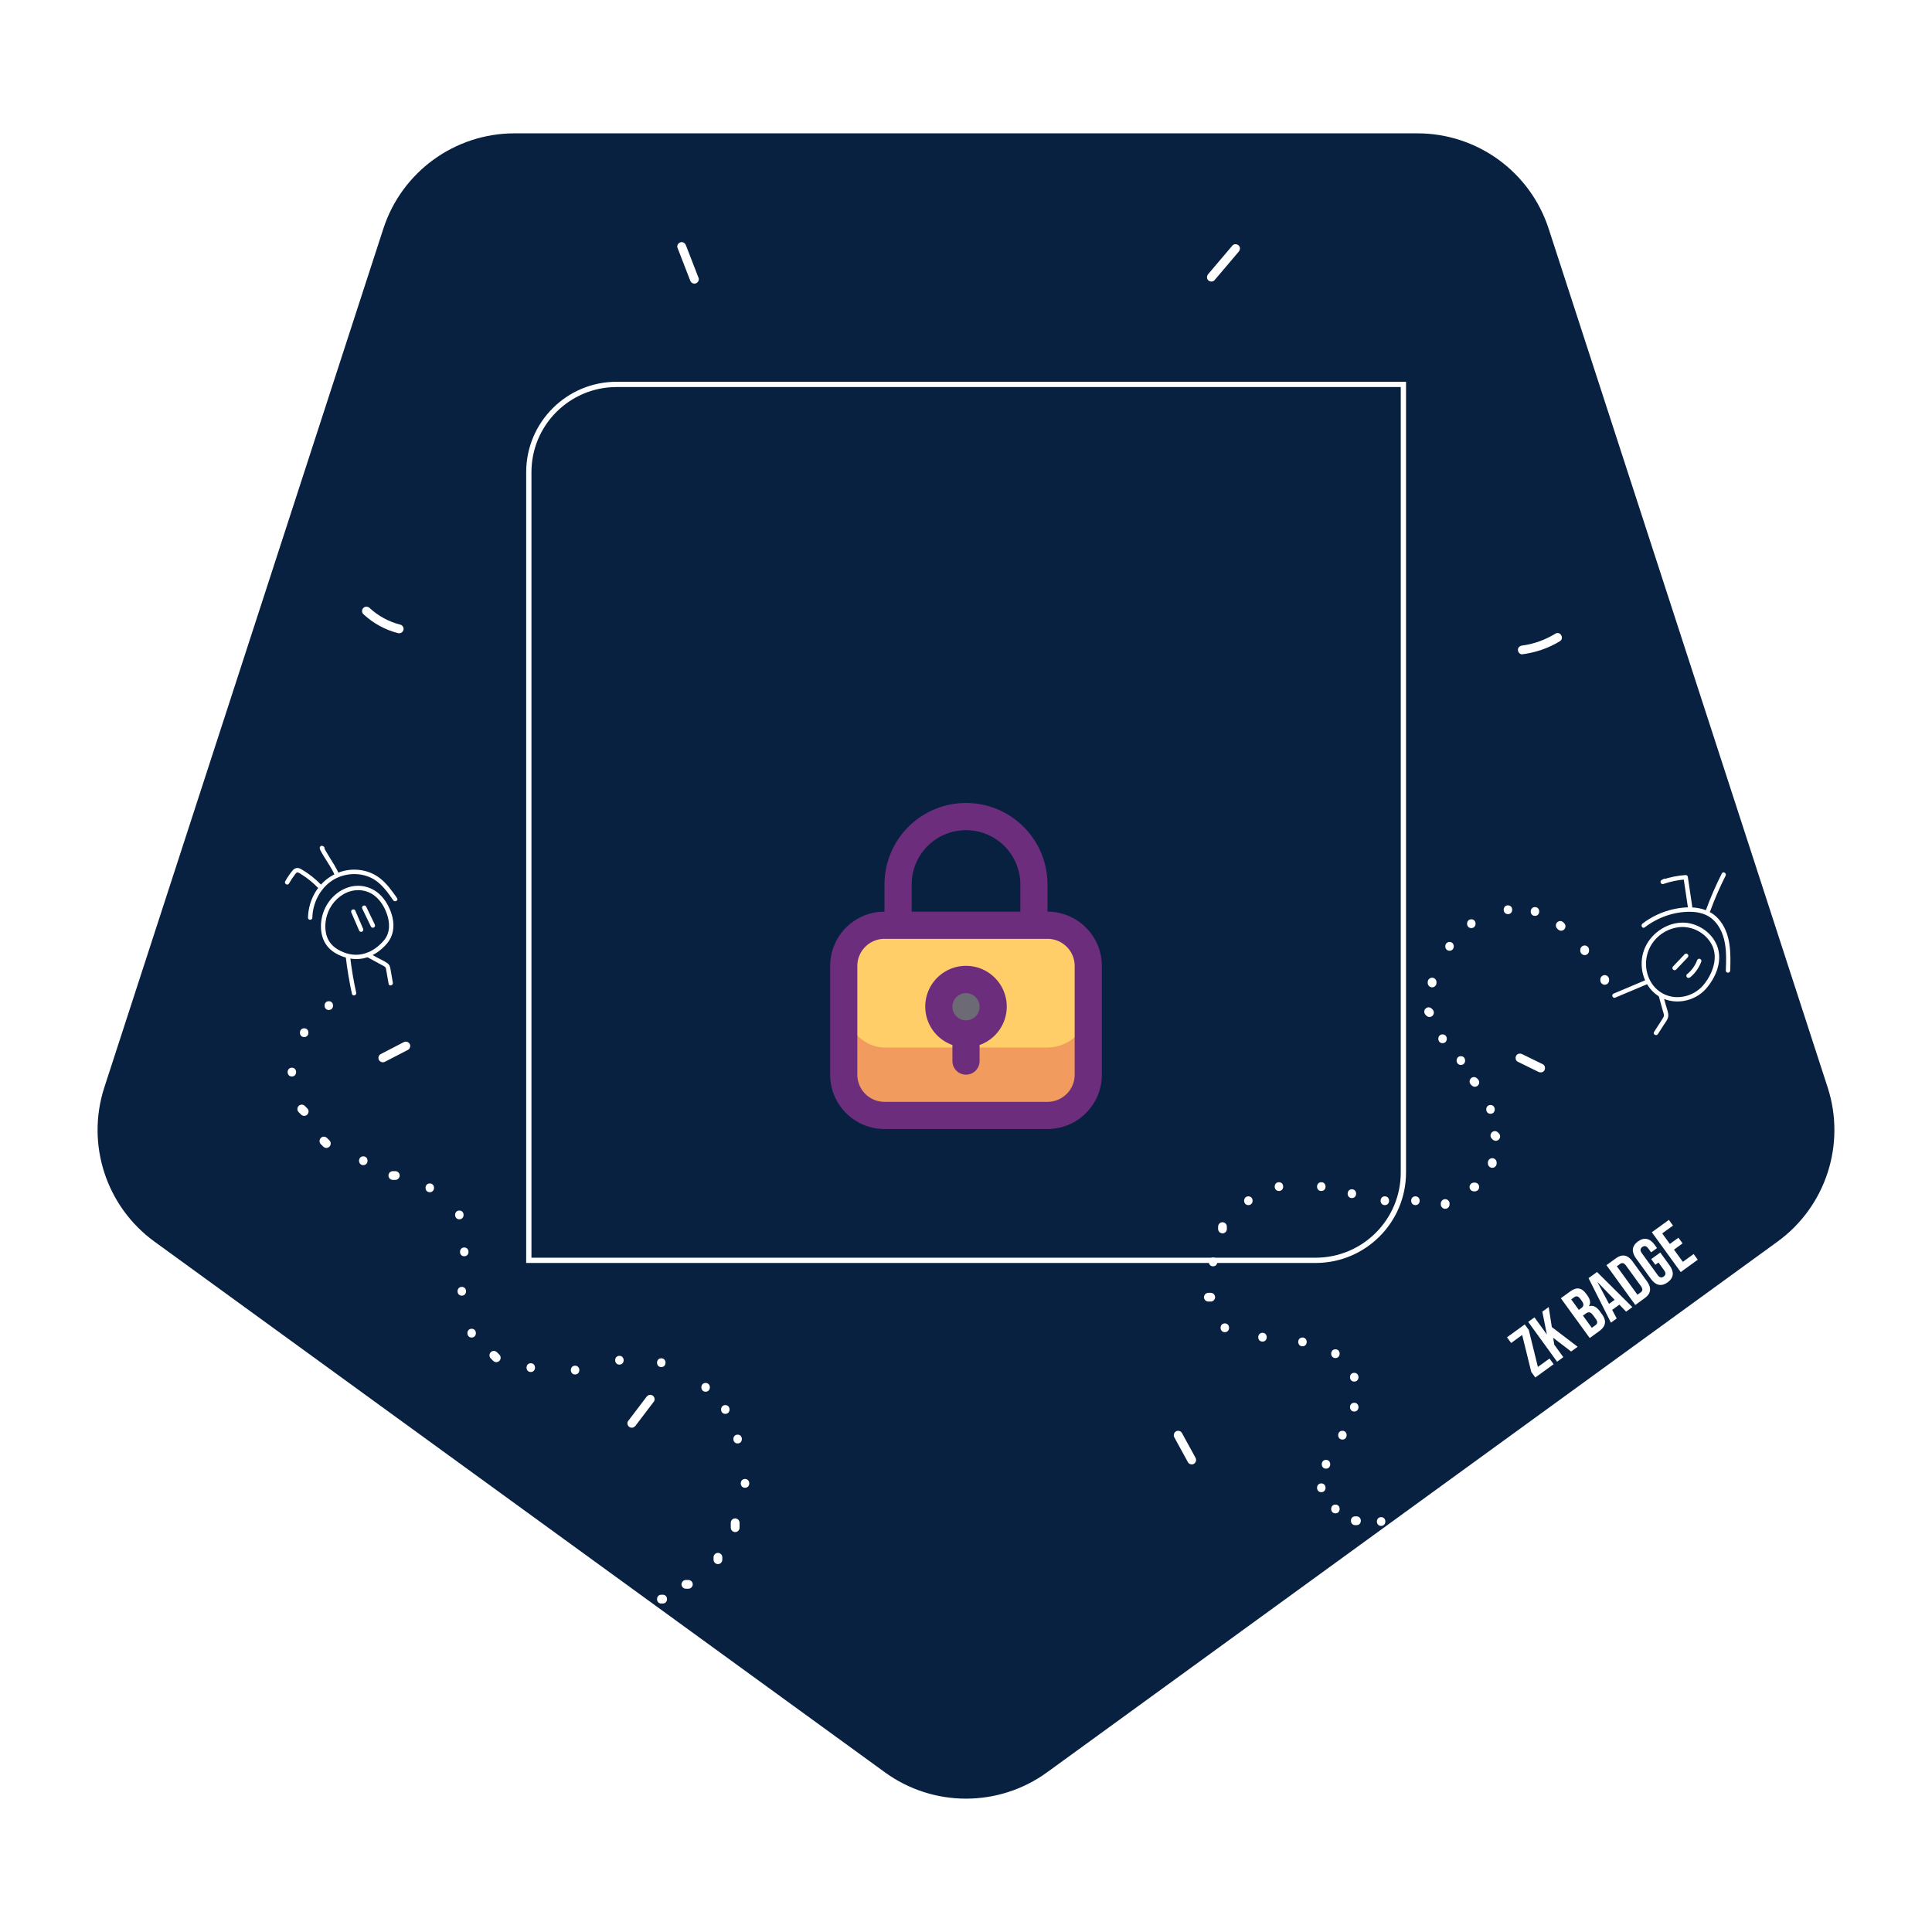<svg xmlns="http://www.w3.org/2000/svg" xmlns:xlink="http://www.w3.org/1999/xlink" version="1.1" width="1000" height="1000" viewBox="0 0 1000 1000" xml:space="preserve">
<desc>Created with Fabric.js 3.5.0</desc>
<defs>
</defs>
<rect x="0" y="0" width="100%" height="100%" fill="#ffffff"/>
<g transform="matrix(0.909 0 0 0.909 500 500)" id="143361">
<g style="" vector-effect="non-scaling-stroke">
		<g transform="matrix(1 0 0 1 -65.175 -29.175)" id="Place_Logo">
<rect style="stroke: rgb(255,255,255); stroke-width: 1; stroke-dasharray: none; stroke-linecap: butt; stroke-dashoffset: 0; stroke-linejoin: miter; stroke-miterlimit: 10; is-custom-font: none; font-file-url: none; fill: rgb(192,138,255); fill-rule: nonzero; opacity: 1;" x="-172.935" y="-172.935" rx="0" ry="0" width="345.87" height="345.87"/>
</g>
		<g transform="matrix(1 0 0 1 -0.007 -0.001)" id="Background">
<path style="stroke: rgb(255,255,255); stroke-width: 1.3; stroke-dasharray: none; stroke-linecap: butt; stroke-dashoffset: 0; stroke-linejoin: miter; stroke-miterlimit: 10; is-custom-font: none; font-file-url: none; fill: rgb(9,33,65); fill-rule: nonzero; opacity: 1;" transform=" translate(-499.993, -479.999)" d="M 546.56 939.65 l 415.91 -302.18 c 27.77 -20.17 39.38 -55.93 28.78 -88.57 L 832.39 59.96 c -10.61 -32.64 -41.02 -54.74 -75.34 -54.74 H 242.95 c -34.32 0 -64.74 22.1 -75.34 54.74 L 8.74 548.9 c -10.61 32.64 1.01 68.4 28.78 88.57 l 415.91 302.18 c 27.77 20.17 65.36 20.17 93.13 0 Z" stroke-linecap="round"/>
</g>
		<g transform="matrix(1 0 0 1 0.06 -81.785)" id="NFT_Frame_2">
<path style="stroke: rgb(255,255,255); stroke-width: 3; stroke-dasharray: none; stroke-linecap: butt; stroke-dashoffset: 0; stroke-linejoin: miter; stroke-miterlimit: 10; is-custom-font: none; font-file-url: none; fill: none; fill-rule: nonzero; opacity: 1;" transform=" translate(-500.06, -398.215)" d="M 749.06 597.6 c 0 27.61 -22.39 50 -50 50 H 251.06 V 198.83 c 0 -27.61 22.39 -50 50 -50 h 448 v 448.77 Z" stroke-linecap="round"/>
</g>
		<g transform="matrix(1 0 0 1 -185.045 253.545)" id="Frame_1">
<path style="stroke: none; stroke-width: 1; stroke-dasharray: none; stroke-linecap: butt; stroke-dashoffset: 0; stroke-linejoin: miter; stroke-miterlimit: 4; is-custom-font: none; font-file-url: none; fill: rgb(255,255,255); fill-rule: nonzero; opacity: 1;" transform=" translate(-314.955, -733.545)" d="M 311.89 741.68 l 10.45 -13.75 c 0.79 -1.05 0.2 -2.84 -0.9 -3.42 c -1.32 -0.7 -2.57 -0.22 -3.42 0.9 l -10.45 13.75 c -0.79 1.05 -0.2 2.84 0.9 3.42 c 1.32 0.7 2.57 0.22 3.42 -0.9 h 0 Z" stroke-linecap="round"/>
</g>
		<g transform="matrix(1 0 0 1 124.665 274.23)" id="Frame_1">
<path style="stroke: none; stroke-width: 1; stroke-dasharray: none; stroke-linecap: butt; stroke-dashoffset: 0; stroke-linejoin: miter; stroke-miterlimit: 4; is-custom-font: none; font-file-url: none; fill: rgb(255,255,255); fill-rule: nonzero; opacity: 1;" transform=" translate(-624.665, -754.23)" d="M 618.63 748.42 l 7.75 14.14 c 0.63 1.15 2.31 1.61 3.42 0.9 s 1.57 -2.19 0.9 -3.42 l -7.75 -14.14 c -0.63 -1.15 -2.31 -1.61 -3.42 -0.9 s -1.57 2.19 -0.9 3.42 h 0 Z" stroke-linecap="round"/>
</g>
		<g transform="matrix(1 0 0 1 321.32 55.235)" id="Frame_1">
<path style="stroke: none; stroke-width: 1; stroke-dasharray: none; stroke-linecap: butt; stroke-dashoffset: 0; stroke-linejoin: miter; stroke-miterlimit: 4; is-custom-font: none; font-file-url: none; fill: rgb(255,255,255); fill-rule: nonzero; opacity: 1;" transform=" translate(-821.32, -535.235)" d="M 814.17 534.51 l 11.78 5.77 c 1.17 0.57 2.76 0.36 3.42 -0.9 c 0.59 -1.13 0.36 -2.81 -0.9 -3.42 l -11.78 -5.77 c -1.17 -0.57 -2.76 -0.36 -3.42 0.9 c -0.59 1.13 -0.36 2.81 0.9 3.42 h 0 Z" stroke-linecap="round"/>
</g>
		<g transform="matrix(1 0 0 1 -325.515 48.955)" id="Frame_1">
<path style="stroke: none; stroke-width: 1; stroke-dasharray: none; stroke-linecap: butt; stroke-dashoffset: 0; stroke-linejoin: miter; stroke-miterlimit: 4; is-custom-font: none; font-file-url: none; fill: rgb(255,255,255); fill-rule: nonzero; opacity: 1;" transform=" translate(-174.485, -528.955)" d="M 169.19 534.51 l 13.11 -6.79 c 1.16 -0.6 1.6 -2.33 0.9 -3.42 c -0.76 -1.19 -2.18 -1.54 -3.42 -0.9 l -13.11 6.79 c -1.16 0.6 -1.6 2.33 -0.9 3.42 c 0.76 1.19 2.18 1.54 3.42 0.9 h 0 Z" stroke-linecap="round"/>
</g>
		<g transform="matrix(1 0 0 1 -332.069 -197.028)" id="Frame_1">
<path style="stroke: none; stroke-width: 1; stroke-dasharray: none; stroke-linecap: butt; stroke-dashoffset: 0; stroke-linejoin: miter; stroke-miterlimit: 4; is-custom-font: none; font-file-url: none; fill: rgb(255,255,255); fill-rule: nonzero; opacity: 1;" transform=" translate(-167.931, -282.972)" d="M 177.91 285.64 c -6.55 -1.66 -12.58 -4.91 -17.52 -9.52 c -0.99 -0.92 -2.56 -0.98 -3.54 0 s -0.99 2.61 0 3.54 c 5.56 5.18 12.36 8.93 19.73 10.8 c 1.31 0.33 2.71 -0.43 3.08 -1.75 s -0.43 -2.74 -1.75 -3.08 h 0 Z" stroke-linecap="round"/>
</g>
		<g transform="matrix(1 0 0 1 -158.275 -400.37)" id="Frame_1">
<path style="stroke: none; stroke-width: 1; stroke-dasharray: none; stroke-linecap: butt; stroke-dashoffset: 0; stroke-linejoin: miter; stroke-miterlimit: 4; is-custom-font: none; font-file-url: none; fill: rgb(255,255,255); fill-rule: nonzero; opacity: 1;" transform=" translate(-341.725, -79.63)" d="M 347.75 88.28 l -7.22 -18.63 c -0.49 -1.26 -1.68 -2.13 -3.08 -1.75 c -1.2 0.33 -2.24 1.81 -1.75 3.08 l 7.22 18.63 c 0.49 1.26 1.68 2.13 3.08 1.75 c 1.2 -0.33 2.24 -1.81 1.75 -3.08 h 0 Z" stroke-linecap="round"/>
</g>
		<g transform="matrix(1 0 0 1 326.797 -183.548)" id="Frame_1">
<path style="stroke: none; stroke-width: 1; stroke-dasharray: none; stroke-linecap: butt; stroke-dashoffset: 0; stroke-linejoin: miter; stroke-miterlimit: 4; is-custom-font: none; font-file-url: none; fill: rgb(255,255,255); fill-rule: nonzero; opacity: 1;" transform=" translate(-826.797, -296.452)" d="M 816.77 302.51 c 7.58 -0.99 14.84 -3.44 21.37 -7.43 c 2.74 -1.67 0.23 -6 -2.52 -4.32 c -5.73 3.5 -12.18 5.88 -18.85 6.75 c -1.34 0.17 -2.5 1.02 -2.5 2.5 c 0 1.22 1.15 2.68 2.5 2.5 h 0 Z" stroke-linecap="round"/>
</g>
		<g transform="matrix(1 0 0 1 146.605 -400.37)" id="Frame_1">
<path style="stroke: none; stroke-width: 1; stroke-dasharray: none; stroke-linecap: butt; stroke-dashoffset: 0; stroke-linejoin: miter; stroke-miterlimit: 4; is-custom-font: none; font-file-url: none; fill: rgb(255,255,255); fill-rule: nonzero; opacity: 1;" transform=" translate(-646.605, -79.63)" d="M 641.47 89.54 l 13.81 -16.28 c 0.87 -1.03 1.01 -2.53 0 -3.54 c -0.9 -0.9 -2.66 -1.03 -3.54 0 l -13.81 16.28 c -0.87 1.03 -1.01 2.53 0 3.54 c 0.9 0.9 2.66 1.03 3.54 0 h 0 Z" stroke-linecap="round"/>
</g>
		<g transform="matrix(1 0 0 1 -173.085 360.51)" id="Z4_Dr2_guest">
<path style="stroke: none; stroke-width: 1; stroke-dasharray: none; stroke-linecap: butt; stroke-dashoffset: 0; stroke-linejoin: miter; stroke-miterlimit: 4; is-custom-font: none; font-file-url: none; fill: rgb(255,255,255); fill-rule: nonzero; opacity: 1;" transform=" translate(-326.915, -840.51)" d="M 326.49 843.01 h 0.85 c 3.22 0 3.22 -5 0 -5 h -0.85 c -3.22 0 -3.22 5 0 5 h 0.85 c 3.22 0 3.22 -5 0 -5 h -0.85 c -3.22 0 -3.22 5 0 5 h 0 Z" stroke-linecap="round"/>
</g>
		<g transform="matrix(1 0 0 1 -158.79 352.095)" id="Z4_Dr2_guest">
<path style="stroke: none; stroke-width: 1; stroke-dasharray: none; stroke-linecap: butt; stroke-dashoffset: 0; stroke-linejoin: miter; stroke-miterlimit: 4; is-custom-font: none; font-file-url: none; fill: rgb(255,255,255); fill-rule: nonzero; opacity: 1;" transform=" translate(-341.21, -832.095)" d="M 340.51 834.59 h 1.4 c 0.34 0.01 0.67 -0.06 0.96 -0.22 c 0.31 -0.1 0.58 -0.27 0.8 -0.52 c 0.24 -0.23 0.42 -0.49 0.52 -0.8 c 0.16 -0.3 0.23 -0.62 0.22 -0.96 l -0.09 -0.66 c -0.12 -0.42 -0.33 -0.79 -0.64 -1.1 l -0.51 -0.39 c -0.39 -0.23 -0.81 -0.34 -1.26 -0.34 h -1.4 c -0.34 -0.01 -0.67 0.06 -0.96 0.22 c -0.31 0.1 -0.58 0.27 -0.8 0.52 c -0.24 0.23 -0.42 0.49 -0.52 0.8 c -0.16 0.3 -0.23 0.62 -0.22 0.96 l 0.09 0.66 c 0.12 0.42 0.33 0.79 0.64 1.1 l 0.51 0.39 c 0.39 0.23 0.81 0.34 1.26 0.34 h 0 Z" stroke-linecap="round"/>
</g>
		<g transform="matrix(1 0 0 1 -141.255 337.37)" id="Z4_Dr2_guest">
<path style="stroke: none; stroke-width: 1; stroke-dasharray: none; stroke-linecap: butt; stroke-dashoffset: 0; stroke-linejoin: miter; stroke-miterlimit: 4; is-custom-font: none; font-file-url: none; fill: rgb(255,255,255); fill-rule: nonzero; opacity: 1;" transform=" translate(-358.745, -817.37)" d="M 361.24 818.07 v -1.4 c 0.01 -0.34 -0.06 -0.67 -0.22 -0.96 c -0.1 -0.31 -0.27 -0.58 -0.52 -0.8 c -0.23 -0.24 -0.49 -0.42 -0.8 -0.52 c -0.3 -0.16 -0.62 -0.23 -0.96 -0.22 l -0.66 0.09 c -0.42 0.12 -0.79 0.33 -1.1 0.64 l -0.39 0.51 c -0.23 0.39 -0.34 0.81 -0.34 1.26 v 1.4 c -0.01 0.34 0.06 0.67 0.22 0.96 c 0.1 0.31 0.27 0.58 0.52 0.8 c 0.23 0.24 0.49 0.42 0.8 0.52 c 0.3 0.16 0.62 0.23 0.96 0.22 l 0.66 -0.09 c 0.42 -0.12 0.79 -0.33 1.1 -0.64 l 0.39 -0.51 c 0.23 -0.39 0.34 -0.81 0.34 -1.26 h 0 Z" stroke-linecap="round"/>
</g>
		<g transform="matrix(1 0 0 1 -131.44 318.44)" id="Z4_Dr2_guest">
<path style="stroke: none; stroke-width: 1; stroke-dasharray: none; stroke-linecap: butt; stroke-dashoffset: 0; stroke-linejoin: miter; stroke-miterlimit: 4; is-custom-font: none; font-file-url: none; fill: rgb(255,255,255); fill-rule: nonzero; opacity: 1;" transform=" translate(-368.56, -798.44)" d="M 371.06 799.84 v -2.8 c 0.01 -0.34 -0.06 -0.67 -0.22 -0.96 c -0.1 -0.31 -0.27 -0.58 -0.52 -0.8 c -0.23 -0.24 -0.49 -0.42 -0.8 -0.52 c -0.3 -0.16 -0.62 -0.23 -0.96 -0.22 c -0.65 0.03 -1.32 0.24 -1.77 0.73 s -0.73 1.09 -0.73 1.77 v 2.8 c -0.01 0.34 0.06 0.67 0.22 0.96 c 0.1 0.31 0.27 0.58 0.52 0.8 c 0.23 0.24 0.49 0.42 0.8 0.52 c 0.3 0.16 0.62 0.23 0.96 0.22 c 0.65 -0.03 1.32 -0.24 1.77 -0.73 s 0.73 -1.09 0.73 -1.77 h 0 Z" stroke-linecap="round"/>
</g>
		<g transform="matrix(1 0 0 1 -125.83 294.6)" id="Z4_Dr2_guest">
<path style="stroke: none; stroke-width: 1; stroke-dasharray: none; stroke-linecap: butt; stroke-dashoffset: 0; stroke-linejoin: miter; stroke-miterlimit: 4; is-custom-font: none; font-file-url: none; fill: rgb(255,255,255); fill-rule: nonzero; opacity: 1;" transform=" translate(-374.17, -774.6)" d="M 374.17 777.1 c 3.22 0 3.22 -5 0 -5 s -3.22 5 0 5 h 0 Z" stroke-linecap="round"/>
</g>
		<g transform="matrix(1 0 0 1 -130.04 269.36)" id="Z4_Dr2_guest">
<path style="stroke: none; stroke-width: 1; stroke-dasharray: none; stroke-linecap: butt; stroke-dashoffset: 0; stroke-linejoin: miter; stroke-miterlimit: 4; is-custom-font: none; font-file-url: none; fill: rgb(255,255,255); fill-rule: nonzero; opacity: 1;" transform=" translate(-369.96, -749.36)" d="M 369.96 751.86 c 3.22 0 3.22 -5 0 -5 s -3.22 5 0 5 h 0 Z" stroke-linecap="round"/>
</g>
		<g transform="matrix(1 0 0 1 -137.05 252.53)" id="Z4_Dr2_guest">
<path style="stroke: none; stroke-width: 1; stroke-dasharray: none; stroke-linecap: butt; stroke-dashoffset: 0; stroke-linejoin: miter; stroke-miterlimit: 4; is-custom-font: none; font-file-url: none; fill: rgb(255,255,255); fill-rule: nonzero; opacity: 1;" transform=" translate(-362.95, -732.53)" d="M 362.95 735.03 c 3.22 0 3.22 -5 0 -5 s -3.22 5 0 5 h 0 Z" stroke-linecap="round"/>
</g>
		<g transform="matrix(1 0 0 1 -148.27 239.91)" id="Z4_Dr2_guest">
<path style="stroke: none; stroke-width: 1; stroke-dasharray: none; stroke-linecap: butt; stroke-dashoffset: 0; stroke-linejoin: miter; stroke-miterlimit: 4; is-custom-font: none; font-file-url: none; fill: rgb(255,255,255); fill-rule: nonzero; opacity: 1;" transform=" translate(-351.73, -719.91)" d="M 351.73 722.41 c 3.22 0 3.22 -5 0 -5 s -3.22 5 0 5 h 0 Z" stroke-linecap="round"/>
</g>
		<g transform="matrix(1 0 0 1 -173.51 225.88)" id="Z4_Dr2_guest">
<path style="stroke: none; stroke-width: 1; stroke-dasharray: none; stroke-linecap: butt; stroke-dashoffset: 0; stroke-linejoin: miter; stroke-miterlimit: 4; is-custom-font: none; font-file-url: none; fill: rgb(255,255,255); fill-rule: nonzero; opacity: 1;" transform=" translate(-326.49, -705.88)" d="M 326.49 708.38 c 3.22 0 3.22 -5 0 -5 s -3.22 5 0 5 h 0 Z" stroke-linecap="round"/>
</g>
		<g transform="matrix(1 0 0 1 -197.35 224.48)" id="Z4_Dr2_guest">
<path style="stroke: none; stroke-width: 1; stroke-dasharray: none; stroke-linecap: butt; stroke-dashoffset: 0; stroke-linejoin: miter; stroke-miterlimit: 4; is-custom-font: none; font-file-url: none; fill: rgb(255,255,255); fill-rule: nonzero; opacity: 1;" transform=" translate(-302.65, -704.48)" d="M 302.65 706.98 c 3.22 0 3.22 -5 0 -5 s -3.22 5 0 5 h 0 Z" stroke-linecap="round"/>
</g>
		<g transform="matrix(1 0 0 1 -222.59 230.09)" id="Z4_Dr2_guest">
<path style="stroke: none; stroke-width: 1; stroke-dasharray: none; stroke-linecap: butt; stroke-dashoffset: 0; stroke-linejoin: miter; stroke-miterlimit: 4; is-custom-font: none; font-file-url: none; fill: rgb(255,255,255); fill-rule: nonzero; opacity: 1;" transform=" translate(-277.41, -710.09)" d="M 277.41 712.59 c 3.22 0 3.22 -5 0 -5 s -3.22 5 0 5 h 0 Z" stroke-linecap="round"/>
</g>
		<g transform="matrix(1 0 0 1 -247.83 228.69)" id="Z4_Dr2_guest">
<path style="stroke: none; stroke-width: 1; stroke-dasharray: none; stroke-linecap: butt; stroke-dashoffset: 0; stroke-linejoin: miter; stroke-miterlimit: 4; is-custom-font: none; font-file-url: none; fill: rgb(255,255,255); fill-rule: nonzero; opacity: 1;" transform=" translate(-252.17, -708.69)" d="M 252.17 711.19 c 3.22 0 3.22 -5 0 -5 s -3.22 5 0 5 h 0 Z" stroke-linecap="round"/>
</g>
		<g transform="matrix(1 0 0 1 -268.16 222.375)" id="Z4_Dr2_guest">
<path style="stroke: none; stroke-width: 1; stroke-dasharray: none; stroke-linecap: butt; stroke-dashoffset: 0; stroke-linejoin: miter; stroke-miterlimit: 4; is-custom-font: none; font-file-url: none; fill: rgb(255,255,255); fill-rule: nonzero; opacity: 1;" transform=" translate(-231.84, -702.375)" d="M 234.3 701.31 l -1.4 -1.4 c -0.23 -0.24 -0.49 -0.42 -0.8 -0.52 c -0.3 -0.16 -0.62 -0.23 -0.96 -0.22 c -0.34 -0.01 -0.67 0.06 -0.96 0.22 c -0.31 0.1 -0.58 0.27 -0.8 0.52 l -0.39 0.51 c -0.23 0.39 -0.34 0.81 -0.34 1.26 l 0.09 0.66 c 0.12 0.42 0.33 0.79 0.64 1.1 l 1.4 1.4 c 0.23 0.24 0.49 0.42 0.8 0.52 c 0.3 0.16 0.62 0.23 0.96 0.22 c 0.34 0.01 0.67 -0.06 0.96 -0.22 c 0.31 -0.1 0.58 -0.27 0.8 -0.52 l 0.39 -0.51 c 0.23 -0.39 0.34 -0.81 0.34 -1.26 l -0.09 -0.66 c -0.12 -0.42 -0.33 -0.79 -0.64 -1.1 h 0 Z" stroke-linecap="round"/>
</g>
		<g transform="matrix(1 0 0 1 -281.49 209.06)" id="Z4_Dr2_guest">
<path style="stroke: none; stroke-width: 1; stroke-dasharray: none; stroke-linecap: butt; stroke-dashoffset: 0; stroke-linejoin: miter; stroke-miterlimit: 4; is-custom-font: none; font-file-url: none; fill: rgb(255,255,255); fill-rule: nonzero; opacity: 1;" transform=" translate(-218.51, -689.06)" d="M 218.51 691.56 c 3.22 0 3.22 -5 0 -5 s -3.22 5 0 5 h 0 Z" stroke-linecap="round"/>
</g>
		<g transform="matrix(1 0 0 1 -287.1 185.22)" id="Z4_Dr2_guest">
<path style="stroke: none; stroke-width: 1; stroke-dasharray: none; stroke-linecap: butt; stroke-dashoffset: 0; stroke-linejoin: miter; stroke-miterlimit: 4; is-custom-font: none; font-file-url: none; fill: rgb(255,255,255); fill-rule: nonzero; opacity: 1;" transform=" translate(-212.9, -665.22)" d="M 212.9 667.72 c 3.22 0 3.22 -5 0 -5 s -3.22 5 0 5 h 0 Z" stroke-linecap="round"/>
</g>
		<g transform="matrix(1 0 0 1 -285.7 162.78)" id="Z4_Dr2_guest">
<path style="stroke: none; stroke-width: 1; stroke-dasharray: none; stroke-linecap: butt; stroke-dashoffset: 0; stroke-linejoin: miter; stroke-miterlimit: 4; is-custom-font: none; font-file-url: none; fill: rgb(255,255,255); fill-rule: nonzero; opacity: 1;" transform=" translate(-214.3, -642.78)" d="M 214.3 645.28 c 3.22 0 3.22 -5 0 -5 s -3.22 5 0 5 h 0 Z" stroke-linecap="round"/>
</g>
		<g transform="matrix(1 0 0 1 -288.5 141.74)" id="Z4_Dr2_guest">
<path style="stroke: none; stroke-width: 1; stroke-dasharray: none; stroke-linecap: butt; stroke-dashoffset: 0; stroke-linejoin: miter; stroke-miterlimit: 4; is-custom-font: none; font-file-url: none; fill: rgb(255,255,255); fill-rule: nonzero; opacity: 1;" transform=" translate(-211.5, -621.74)" d="M 211.5 624.24 c 3.22 0 3.22 -5 0 -5 s -3.22 5 0 5 h 0 Z" stroke-linecap="round"/>
</g>
		<g transform="matrix(1 0 0 1 -305.33 126.32)" id="Z4_Dr2_guest">
<path style="stroke: none; stroke-width: 1; stroke-dasharray: none; stroke-linecap: butt; stroke-dashoffset: 0; stroke-linejoin: miter; stroke-miterlimit: 4; is-custom-font: none; font-file-url: none; fill: rgb(255,255,255); fill-rule: nonzero; opacity: 1;" transform=" translate(-194.67, -606.32)" d="M 194.67 608.82 c 3.22 0 3.22 -5 0 -5 s -3.22 5 0 5 h 0 Z" stroke-linecap="round"/>
</g>
		<g transform="matrix(1 0 0 1 -325.66 119.305)" id="Z4_Dr2_guest">
<path style="stroke: none; stroke-width: 1; stroke-dasharray: none; stroke-linecap: butt; stroke-dashoffset: 0; stroke-linejoin: miter; stroke-miterlimit: 4; is-custom-font: none; font-file-url: none; fill: rgb(255,255,255); fill-rule: nonzero; opacity: 1;" transform=" translate(-174.34, -599.305)" d="M 175.04 596.81 h -1.4 c -0.34 -0.01 -0.67 0.06 -0.96 0.22 c -0.31 0.1 -0.58 0.27 -0.8 0.52 c -0.24 0.23 -0.42 0.49 -0.52 0.8 c -0.16 0.3 -0.23 0.62 -0.22 0.96 l 0.09 0.66 c 0.12 0.42 0.33 0.79 0.64 1.1 l 0.51 0.39 c 0.39 0.23 0.81 0.34 1.26 0.34 h 1.4 c 0.34 0.01 0.67 -0.06 0.96 -0.22 c 0.31 -0.1 0.58 -0.27 0.8 -0.52 c 0.24 -0.23 0.42 -0.49 0.52 -0.8 c 0.16 -0.3 0.23 -0.62 0.22 -0.96 l -0.09 -0.66 c -0.12 -0.42 -0.33 -0.79 -0.64 -1.1 l -0.51 -0.39 c -0.39 -0.23 -0.81 -0.34 -1.26 -0.34 h 0 Z" stroke-linecap="round"/>
</g>
		<g transform="matrix(1 0 0 1 -343.19 110.89)" id="Z4_Dr2_guest">
<path style="stroke: none; stroke-width: 1; stroke-dasharray: none; stroke-linecap: butt; stroke-dashoffset: 0; stroke-linejoin: miter; stroke-miterlimit: 4; is-custom-font: none; font-file-url: none; fill: rgb(255,255,255); fill-rule: nonzero; opacity: 1;" transform=" translate(-156.81, -590.89)" d="M 156.81 593.39 c 3.22 0 3.22 -5 0 -5 s -3.22 5 0 5 h 0 Z" stroke-linecap="round"/>
</g>
		<g transform="matrix(1 0 0 1 -364.92 100.375)" id="Z4_Dr2_guest">
<path style="stroke: none; stroke-width: 1; stroke-dasharray: none; stroke-linecap: butt; stroke-dashoffset: 0; stroke-linejoin: miter; stroke-miterlimit: 4; is-custom-font: none; font-file-url: none; fill: rgb(255,255,255); fill-rule: nonzero; opacity: 1;" transform=" translate(-135.08, -580.375)" d="M 137.54 579.31 l -1.4 -1.4 c -0.23 -0.24 -0.49 -0.42 -0.8 -0.52 c -0.3 -0.16 -0.62 -0.23 -0.96 -0.22 c -0.34 -0.01 -0.67 0.06 -0.96 0.22 c -0.31 0.1 -0.58 0.27 -0.8 0.52 l -0.39 0.51 c -0.23 0.39 -0.34 0.81 -0.34 1.26 l 0.09 0.66 c 0.12 0.42 0.33 0.79 0.64 1.1 l 1.4 1.4 c 0.23 0.24 0.49 0.42 0.8 0.52 c 0.3 0.16 0.62 0.23 0.96 0.22 c 0.34 0.01 0.67 -0.06 0.96 -0.22 c 0.31 -0.1 0.58 -0.27 0.8 -0.52 l 0.39 -0.51 c 0.23 -0.39 0.34 -0.81 0.34 -1.26 l -0.09 -0.66 c -0.12 -0.42 -0.33 -0.79 -0.64 -1.1 h 0 Z" stroke-linecap="round"/>
</g>
		<g transform="matrix(1 0 0 1 -377.54 82.145)" id="Z4_Dr2_guest">
<path style="stroke: none; stroke-width: 1; stroke-dasharray: none; stroke-linecap: butt; stroke-dashoffset: 0; stroke-linejoin: miter; stroke-miterlimit: 4; is-custom-font: none; font-file-url: none; fill: rgb(255,255,255); fill-rule: nonzero; opacity: 1;" transform=" translate(-122.46, -562.145)" d="M 124.92 561.08 l -1.4 -1.4 c -0.23 -0.24 -0.49 -0.42 -0.8 -0.52 c -0.3 -0.16 -0.62 -0.23 -0.96 -0.22 c -0.34 -0.01 -0.67 0.06 -0.96 0.22 c -0.31 0.1 -0.58 0.27 -0.8 0.52 l -0.39 0.51 c -0.23 0.39 -0.34 0.81 -0.34 1.26 l 0.09 0.66 c 0.12 0.42 0.33 0.79 0.64 1.1 l 1.4 1.4 c 0.23 0.24 0.49 0.42 0.8 0.52 c 0.3 0.16 0.62 0.23 0.96 0.22 c 0.34 0.01 0.67 -0.06 0.96 -0.22 c 0.31 -0.1 0.58 -0.27 0.8 -0.52 l 0.39 -0.51 c 0.23 -0.39 0.34 -0.81 0.34 -1.26 l -0.09 -0.66 c -0.12 -0.42 -0.33 -0.79 -0.64 -1.1 h 0 Z" stroke-linecap="round"/>
</g>
		<g transform="matrix(1 0 0 1 -383.86 60.41)" id="Z4_Dr2_guest">
<path style="stroke: none; stroke-width: 1; stroke-dasharray: none; stroke-linecap: butt; stroke-dashoffset: 0; stroke-linejoin: miter; stroke-miterlimit: 4; is-custom-font: none; font-file-url: none; fill: rgb(255,255,255); fill-rule: nonzero; opacity: 1;" transform=" translate(-116.14, -540.41)" d="M 116.14 542.91 c 3.22 0 3.22 -5 0 -5 s -3.22 5 0 5 h 0 Z" stroke-linecap="round"/>
</g>
		<g transform="matrix(1 0 0 1 -376.85 37.97)" id="Z4_Dr2_guest">
<path style="stroke: none; stroke-width: 1; stroke-dasharray: none; stroke-linecap: butt; stroke-dashoffset: 0; stroke-linejoin: miter; stroke-miterlimit: 4; is-custom-font: none; font-file-url: none; fill: rgb(255,255,255); fill-rule: nonzero; opacity: 1;" transform=" translate(-123.15, -517.97)" d="M 123.15 520.47 c 3.22 0 3.22 -5 0 -5 s -3.22 5 0 5 h 0 Z" stroke-linecap="round"/>
</g>
		<g transform="matrix(1 0 0 1 -362.83 22.55)" id="Z4_Dr2_guest">
<path style="stroke: none; stroke-width: 1; stroke-dasharray: none; stroke-linecap: butt; stroke-dashoffset: 0; stroke-linejoin: miter; stroke-miterlimit: 4; is-custom-font: none; font-file-url: none; fill: rgb(255,255,255); fill-rule: nonzero; opacity: 1;" transform=" translate(-137.17, -502.55)" d="M 137.17 505.05 c 3.22 0 3.22 -5 0 -5 s -3.22 5 0 5 h 0 Z" stroke-linecap="round"/>
</g>
		<g transform="matrix(1 0 0 1 -346.663 -24.809)" id="Z4_Dr2_guest">
<path style="stroke: none; stroke-width: 1; stroke-dasharray: none; stroke-linecap: butt; stroke-dashoffset: 0; stroke-linejoin: miter; stroke-miterlimit: 4; is-custom-font: none; font-file-url: none; fill: rgb(255,255,255); fill-rule: nonzero; opacity: 1;" transform=" translate(-153.337, -455.191)" d="M 170.38 467.14 c 3.52 -4.28 4.29 -9.57 3.03 -14.89 c -1.04 -4.38 -3.2 -8.71 -6.26 -12.03 c -4.66 -5.05 -11.61 -7.08 -18.23 -5.21 s -11.93 7.11 -14.49 13.45 c -1.52 3.77 -2.07 7.99 -1.53 12.02 c 0.71 5.24 3.43 9.52 8.02 12.19 s 10.21 4.1 15.69 3.03 s 10.2 -4.4 13.77 -8.57 c 1.04 -1.22 -0.72 -2.99 -1.77 -1.77 c -2.88 3.36 -6.46 6.15 -10.73 7.45 s -8.35 0.95 -12.28 -0.61 c -4.5 -1.78 -8.27 -4.7 -9.68 -9.48 c -1.09 -3.7 -0.9 -7.75 0.17 -11.44 c 1.67 -5.74 5.81 -10.72 11.33 -13.11 c 5.19 -2.24 11.18 -1.73 15.71 1.73 c 3.31 2.53 5.61 6.3 7.02 10.17 c 1.87 5.13 2.1 10.87 -1.53 15.29 c -1.02 1.23 0.74 3.01 1.77 1.77 Z" stroke-linecap="round"/>
</g>
		<g transform="matrix(1 0 0 1 -340.2 -28.12)" id="Z4_Dr2_guest">
<path style="stroke: none; stroke-width: 1; stroke-dasharray: none; stroke-linecap: butt; stroke-dashoffset: 0; stroke-linejoin: miter; stroke-miterlimit: 4; is-custom-font: none; font-file-url: none; fill: rgb(255,255,255); fill-rule: nonzero; opacity: 1;" transform=" translate(-159.8, -451.88)" d="M 156.26 447.42 l 4.92 10.18 c 0.29 0.61 1.16 0.77 1.71 0.45 c 0.62 -0.36 0.74 -1.1 0.45 -1.71 l -4.92 -10.18 c -0.29 -0.61 -1.16 -0.77 -1.71 -0.45 c -0.62 0.36 -0.74 1.1 -0.45 1.71 h 0 Z" stroke-linecap="round"/>
</g>
		<g transform="matrix(1 0 0 1 -346.655 -25.845)" id="Z4_Dr2_guest">
<path style="stroke: none; stroke-width: 1; stroke-dasharray: none; stroke-linecap: butt; stroke-dashoffset: 0; stroke-linejoin: miter; stroke-miterlimit: 4; is-custom-font: none; font-file-url: none; fill: rgb(255,255,255); fill-rule: nonzero; opacity: 1;" transform=" translate(-153.345, -454.155)" d="M 150.04 449.63 l 4.45 10.31 c 0.27 0.62 1.18 0.76 1.71 0.45 c 0.64 -0.37 0.72 -1.09 0.45 -1.71 l -4.45 -10.31 c -0.27 -0.62 -1.18 -0.76 -1.71 -0.45 c -0.64 0.37 -0.72 1.09 -0.45 1.71 h 0 Z" stroke-linecap="round"/>
</g>
		<g transform="matrix(1 0 0 1 -349.217 -40.597)" id="Z4_Dr2_guest">
<path style="stroke: none; stroke-width: 1; stroke-dasharray: none; stroke-linecap: butt; stroke-dashoffset: 0; stroke-linejoin: miter; stroke-miterlimit: 4; is-custom-font: none; font-file-url: none; fill: rgb(255,255,255); fill-rule: nonzero; opacity: 1;" transform=" translate(-150.783, -439.403)" d="M 127.8 452.47 c 0.21 -8.31 4.34 -16.62 11.4 -21.2 s 17.12 -4.98 24.34 -0.17 c 4.33 2.89 7.38 7.28 10.33 11.48 c 0.92 1.31 3.09 0.06 2.16 -1.26 c -2.89 -4.12 -5.85 -8.31 -9.88 -11.41 c -3.8 -2.92 -8.43 -4.51 -13.21 -4.75 c -9.46 -0.48 -18.24 4.44 -23.21 12.41 c -2.78 4.46 -4.28 9.65 -4.42 14.9 c -0.04 1.61 2.46 1.61 2.5 0 h 0 Z" stroke-linecap="round"/>
</g>
		<g transform="matrix(1 0 0 1 -350.212 5.018)" id="Z4_Dr2_guest">
<path style="stroke: none; stroke-width: 1; stroke-dasharray: none; stroke-linecap: butt; stroke-dashoffset: 0; stroke-linejoin: miter; stroke-miterlimit: 4; is-custom-font: none; font-file-url: none; fill: rgb(255,255,255); fill-rule: nonzero; opacity: 1;" transform=" translate(-149.788, -485.018)" d="M 146.79 474.47 c 0.83 7.19 2.01 14.33 3.56 21.39 c 0.35 1.57 2.76 0.91 2.41 -0.66 c -1.51 -6.85 -2.67 -13.76 -3.47 -20.73 c -0.18 -1.58 -2.68 -1.6 -2.5 0 h 0 Z" stroke-linecap="round"/>
</g>
		<g transform="matrix(1 0 0 1 -334.164 1.734)" id="Z4_Dr2_guest">
<path style="stroke: none; stroke-width: 1; stroke-dasharray: none; stroke-linecap: butt; stroke-dashoffset: 0; stroke-linejoin: miter; stroke-miterlimit: 4; is-custom-font: none; font-file-url: none; fill: rgb(255,255,255); fill-rule: nonzero; opacity: 1;" transform=" translate(-165.836, -481.735)" d="M 158.64 474.71 c 3.31 1.8 6.65 3.57 9.94 5.4 c 0.7 0.39 1 0.71 1.16 1.51 c 0.19 0.93 0.33 1.87 0.49 2.81 l 1 5.74 c 0.28 1.58 2.69 0.91 2.41 -0.66 l -1.06 -6.06 c -0.33 -1.88 -0.38 -3.89 -2.08 -5.08 c -1.58 -1.11 -3.44 -1.92 -5.14 -2.84 l -5.47 -2.97 c -1.41 -0.77 -2.68 1.39 -1.26 2.16 h 0 Z" stroke-linecap="round"/>
</g>
		<g transform="matrix(1 0 0 1 -377.411 -50.057)" id="Z4_Dr2_guest">
<path style="stroke: none; stroke-width: 1; stroke-dasharray: none; stroke-linecap: butt; stroke-dashoffset: 0; stroke-linejoin: miter; stroke-miterlimit: 4; is-custom-font: none; font-file-url: none; fill: rgb(255,255,255); fill-rule: nonzero; opacity: 1;" transform=" translate(-122.588, -429.943)" d="M 132.62 433.56 c -3.19 -3.26 -6.81 -6.13 -10.74 -8.45 c -0.9 -0.53 -1.85 -1.03 -2.93 -0.91 s -1.88 0.78 -2.53 1.57 c -1.55 1.84 -2.88 3.9 -4.07 5.99 c -0.79 1.4 1.36 2.66 2.16 1.26 c 0.98 -1.73 2.07 -3.41 3.29 -4.99 c 0.43 -0.56 1 -1.53 1.82 -1.29 s 1.64 0.91 2.37 1.36 c 3.24 2.05 6.2 4.49 8.88 7.23 c 1.13 1.15 2.89 -0.62 1.77 -1.77 h 0 Z" stroke-linecap="round"/>
</g>
		<g transform="matrix(1 0 0 1 -362.504 -59.617)" id="Z4_Dr2_guest">
<path style="stroke: none; stroke-width: 1; stroke-dasharray: none; stroke-linecap: butt; stroke-dashoffset: 0; stroke-linejoin: miter; stroke-miterlimit: 4; is-custom-font: none; font-file-url: none; fill: rgb(255,255,255); fill-rule: nonzero; opacity: 1;" transform=" translate(-137.496, -420.383)" d="M 142.94 427.63 c -1.51 -3.64 -3.73 -6.86 -5.76 -10.21 c -0.56 -0.93 -1.13 -1.87 -1.67 -2.81 c -0.28 -0.48 -0.55 -0.97 -0.81 -1.47 c -0.09 -0.18 -0.19 -0.36 -0.26 -0.54 c 0.04 0.09 0.05 0.23 0.04 0.07 c -0.02 -0.27 -0.03 0.47 -0.03 0.47 l -0.32 0.55 h 0.01 l -0.55 0.31 h -0.65 c -0.22 -0.05 -0.23 -0.09 -0.37 -0.21 c 1.22 1.03 3 -0.73 1.77 -1.77 c -0.66 -0.55 -1.66 -0.73 -2.18 0.15 c -0.35 0.6 -0.11 1.2 0.15 1.76 c 0.55 1.2 1.26 2.34 1.94 3.47 c 2.14 3.58 4.67 7.02 6.28 10.89 c 0.26 0.62 0.83 1.07 1.54 0.87 c 0.59 -0.16 1.13 -0.91 0.87 -1.54 h 0 Z" stroke-linecap="round"/>
</g>
		<g transform="matrix(1 0 0 1 222.005 315.88)" id="Z3_Dr1_guest">
<path style="stroke: none; stroke-width: 1; stroke-dasharray: none; stroke-linecap: butt; stroke-dashoffset: 0; stroke-linejoin: miter; stroke-miterlimit: 4; is-custom-font: none; font-file-url: none; fill: rgb(255,255,255); fill-rule: nonzero; opacity: 1;" transform=" translate(-722.005, -795.88)" d="M 722.41 793.38 h -0.81 c -3.22 0 -3.22 5 0 5 h 0.81 c 3.22 0 3.22 -5 0 -5 h -0.81 c -3.22 0 -3.22 5 0 5 h 0.81 c 3.22 0 3.22 -5 0 -5 h 0 Z" stroke-linecap="round"/>
</g>
		<g transform="matrix(1 0 0 1 210.35 309.18)" id="Z3_Dr1_guest">
<path style="stroke: none; stroke-width: 1; stroke-dasharray: none; stroke-linecap: butt; stroke-dashoffset: 0; stroke-linejoin: miter; stroke-miterlimit: 4; is-custom-font: none; font-file-url: none; fill: rgb(255,255,255); fill-rule: nonzero; opacity: 1;" transform=" translate(-710.35, -789.18)" d="M 710.35 791.68 c 3.22 0 3.22 -5 0 -5 s -3.22 5 0 5 h 0 Z" stroke-linecap="round"/>
</g>
		<g transform="matrix(1 0 0 1 202.31 297.12)" id="Z3_Dr1_guest">
<path style="stroke: none; stroke-width: 1; stroke-dasharray: none; stroke-linecap: butt; stroke-dashoffset: 0; stroke-linejoin: miter; stroke-miterlimit: 4; is-custom-font: none; font-file-url: none; fill: rgb(255,255,255); fill-rule: nonzero; opacity: 1;" transform=" translate(-702.31, -777.12)" d="M 702.31 779.62 c 3.22 0 3.22 -5 0 -5 s -3.22 5 0 5 h 0 Z" stroke-linecap="round"/>
</g>
		<g transform="matrix(1 0 0 1 204.99 283.72)" id="Z3_Dr1_guest">
<path style="stroke: none; stroke-width: 1; stroke-dasharray: none; stroke-linecap: butt; stroke-dashoffset: 0; stroke-linejoin: miter; stroke-miterlimit: 4; is-custom-font: none; font-file-url: none; fill: rgb(255,255,255); fill-rule: nonzero; opacity: 1;" transform=" translate(-704.99, -763.72)" d="M 704.99 766.22 c 3.22 0 3.22 -5 0 -5 s -3.22 5 0 5 h 0 Z" stroke-linecap="round"/>
</g>
		<g transform="matrix(1 0 0 1 214.33 267.16)" id="Z3_Dr1_guest">
<path style="stroke: none; stroke-width: 1; stroke-dasharray: none; stroke-linecap: butt; stroke-dashoffset: 0; stroke-linejoin: miter; stroke-miterlimit: 4; is-custom-font: none; font-file-url: none; fill: rgb(255,255,255); fill-rule: nonzero; opacity: 1;" transform=" translate(-714.33, -747.16)" d="M 714.33 749.66 c 3.22 0 3.22 -5 0 -5 s -3.22 5 0 5 h 0 Z" stroke-linecap="round"/>
</g>
		<g transform="matrix(1 0 0 1 221.07 251.2)" id="Z3_Dr1_guest">
<path style="stroke: none; stroke-width: 1; stroke-dasharray: none; stroke-linecap: butt; stroke-dashoffset: 0; stroke-linejoin: miter; stroke-miterlimit: 4; is-custom-font: none; font-file-url: none; fill: rgb(255,255,255); fill-rule: nonzero; opacity: 1;" transform=" translate(-721.07, -731.2)" d="M 721.07 733.7 c 3.22 0 3.22 -5 0 -5 s -3.22 5 0 5 h 0 Z" stroke-linecap="round"/>
</g>
		<g transform="matrix(1 0 0 1 221.07 234.15)" id="Z3_Dr1_guest">
<path style="stroke: none; stroke-width: 1; stroke-dasharray: none; stroke-linecap: butt; stroke-dashoffset: 0; stroke-linejoin: miter; stroke-miterlimit: 4; is-custom-font: none; font-file-url: none; fill: rgb(255,255,255); fill-rule: nonzero; opacity: 1;" transform=" translate(-721.07, -714.15)" d="M 721.07 716.65 c 3.22 0 3.22 -5 0 -5 s -3.22 5 0 5 h 0 Z" stroke-linecap="round"/>
</g>
		<g transform="matrix(1 0 0 1 210.35 220.75)" id="Z3_Dr1_guest">
<path style="stroke: none; stroke-width: 1; stroke-dasharray: none; stroke-linecap: butt; stroke-dashoffset: 0; stroke-linejoin: miter; stroke-miterlimit: 4; is-custom-font: none; font-file-url: none; fill: rgb(255,255,255); fill-rule: nonzero; opacity: 1;" transform=" translate(-710.35, -700.75)" d="M 710.35 703.25 c 3.22 0 3.22 -5 0 -5 s -3.22 5 0 5 h 0 Z" stroke-linecap="round"/>
</g>
		<g transform="matrix(1 0 0 1 191.59 214.05)" id="Z3_Dr1_guest">
<path style="stroke: none; stroke-width: 1; stroke-dasharray: none; stroke-linecap: butt; stroke-dashoffset: 0; stroke-linejoin: miter; stroke-miterlimit: 4; is-custom-font: none; font-file-url: none; fill: rgb(255,255,255); fill-rule: nonzero; opacity: 1;" transform=" translate(-691.59, -694.05)" d="M 691.59 696.55 c 3.22 0 3.22 -5 0 -5 s -3.22 5 0 5 h 0 Z" stroke-linecap="round"/>
</g>
		<g transform="matrix(1 0 0 1 168.82 211.37)" id="Z3_Dr1_guest">
<path style="stroke: none; stroke-width: 1; stroke-dasharray: none; stroke-linecap: butt; stroke-dashoffset: 0; stroke-linejoin: miter; stroke-miterlimit: 4; is-custom-font: none; font-file-url: none; fill: rgb(255,255,255); fill-rule: nonzero; opacity: 1;" transform=" translate(-668.82, -691.37)" d="M 668.82 693.87 c 3.22 0 3.22 -5 0 -5 s -3.22 5 0 5 h 0 Z" stroke-linecap="round"/>
</g>
		<g transform="matrix(1 0 0 1 147.38 206.01)" id="Z3_Dr1_guest">
<path style="stroke: none; stroke-width: 1; stroke-dasharray: none; stroke-linecap: butt; stroke-dashoffset: 0; stroke-linejoin: miter; stroke-miterlimit: 4; is-custom-font: none; font-file-url: none; fill: rgb(255,255,255); fill-rule: nonzero; opacity: 1;" transform=" translate(-647.38, -686.01)" d="M 647.38 688.51 c 3.22 0 3.22 -5 0 -5 s -3.22 5 0 5 h 0 Z" stroke-linecap="round"/>
</g>
		<g transform="matrix(1 0 0 1 138.67 188.585)" id="Z3_Dr1_guest">
<path style="stroke: none; stroke-width: 1; stroke-dasharray: none; stroke-linecap: butt; stroke-dashoffset: 0; stroke-linejoin: miter; stroke-miterlimit: 4; is-custom-font: none; font-file-url: none; fill: rgb(255,255,255); fill-rule: nonzero; opacity: 1;" transform=" translate(-638.67, -668.585)" d="M 639.34 666.09 h -1.34 c -0.34 -0.01 -0.67 0.06 -0.96 0.22 c -0.31 0.1 -0.58 0.27 -0.8 0.52 c -0.24 0.23 -0.42 0.49 -0.52 0.8 c -0.16 0.3 -0.23 0.62 -0.22 0.96 l 0.09 0.66 c 0.12 0.42 0.33 0.79 0.64 1.1 l 0.51 0.39 c 0.39 0.23 0.81 0.34 1.26 0.34 h 1.34 c 0.34 0.01 0.67 -0.06 0.96 -0.22 c 0.31 -0.1 0.58 -0.27 0.8 -0.52 c 0.24 -0.23 0.42 -0.49 0.52 -0.8 c 0.16 -0.3 0.23 -0.62 0.22 -0.96 l -0.09 -0.66 c -0.12 -0.42 -0.33 -0.79 -0.64 -1.1 l -0.51 -0.39 c -0.39 -0.23 -0.81 -0.34 -1.26 -0.34 h 0 Z" stroke-linecap="round"/>
</g>
		<g transform="matrix(1 0 0 1 140.68 168.5)" id="Z3_Dr1_guest">
<path style="stroke: none; stroke-width: 1; stroke-dasharray: none; stroke-linecap: butt; stroke-dashoffset: 0; stroke-linejoin: miter; stroke-miterlimit: 4; is-custom-font: none; font-file-url: none; fill: rgb(255,255,255); fill-rule: nonzero; opacity: 1;" transform=" translate(-640.68, -648.5)" d="M 640.68 651 c 3.22 0 3.22 -5 0 -5 s -3.22 5 0 5 h 0 Z" stroke-linecap="round"/>
</g>
		<g transform="matrix(1 0 0 1 146.045 149.07)" id="Z3_Dr1_guest">
<path style="stroke: none; stroke-width: 1; stroke-dasharray: none; stroke-linecap: butt; stroke-dashoffset: 0; stroke-linejoin: miter; stroke-miterlimit: 4; is-custom-font: none; font-file-url: none; fill: rgb(255,255,255); fill-rule: nonzero; opacity: 1;" transform=" translate(-646.045, -629.07)" d="M 648.54 629.74 v -1.34 c 0.01 -0.34 -0.06 -0.67 -0.22 -0.96 c -0.1 -0.31 -0.27 -0.58 -0.52 -0.8 c -0.23 -0.24 -0.49 -0.42 -0.8 -0.52 c -0.3 -0.16 -0.62 -0.23 -0.96 -0.22 l -0.66 0.09 c -0.42 0.12 -0.79 0.33 -1.1 0.64 l -0.39 0.51 c -0.23 0.39 -0.34 0.81 -0.34 1.26 v 1.34 c -0.01 0.34 0.06 0.67 0.22 0.96 c 0.1 0.31 0.27 0.58 0.52 0.8 c 0.23 0.24 0.49 0.42 0.8 0.52 c 0.3 0.16 0.62 0.23 0.96 0.22 l 0.66 -0.09 c 0.42 -0.12 0.79 -0.33 1.1 -0.64 l 0.39 -0.51 c 0.23 -0.39 0.34 -0.81 0.34 -1.26 h 0 Z" stroke-linecap="round"/>
</g>
		<g transform="matrix(1 0 0 1 160.78 133.66)" id="Z3_Dr1_guest">
<path style="stroke: none; stroke-width: 1; stroke-dasharray: none; stroke-linecap: butt; stroke-dashoffset: 0; stroke-linejoin: miter; stroke-miterlimit: 4; is-custom-font: none; font-file-url: none; fill: rgb(255,255,255); fill-rule: nonzero; opacity: 1;" transform=" translate(-660.78, -613.66)" d="M 660.78 616.16 c 3.22 0 3.22 -5 0 -5 s -3.22 5 0 5 h 0 Z" stroke-linecap="round"/>
</g>
		<g transform="matrix(1 0 0 1 178.19 125.62)" id="Z3_Dr1_guest">
<path style="stroke: none; stroke-width: 1; stroke-dasharray: none; stroke-linecap: butt; stroke-dashoffset: 0; stroke-linejoin: miter; stroke-miterlimit: 4; is-custom-font: none; font-file-url: none; fill: rgb(255,255,255); fill-rule: nonzero; opacity: 1;" transform=" translate(-678.19, -605.62)" d="M 678.19 608.12 c 3.22 0 3.22 -5 0 -5 s -3.22 5 0 5 h 0 Z" stroke-linecap="round"/>
</g>
		<g transform="matrix(1 0 0 1 202.31 125.62)" id="Z3_Dr1_guest">
<path style="stroke: none; stroke-width: 1; stroke-dasharray: none; stroke-linecap: butt; stroke-dashoffset: 0; stroke-linejoin: miter; stroke-miterlimit: 4; is-custom-font: none; font-file-url: none; fill: rgb(255,255,255); fill-rule: nonzero; opacity: 1;" transform=" translate(-702.31, -605.62)" d="M 702.31 608.12 c 3.22 0 3.22 -5 0 -5 s -3.22 5 0 5 h 0 Z" stroke-linecap="round"/>
</g>
		<g transform="matrix(1 0 0 1 219.73 129.64)" id="Z3_Dr1_guest">
<path style="stroke: none; stroke-width: 1; stroke-dasharray: none; stroke-linecap: butt; stroke-dashoffset: 0; stroke-linejoin: miter; stroke-miterlimit: 4; is-custom-font: none; font-file-url: none; fill: rgb(255,255,255); fill-rule: nonzero; opacity: 1;" transform=" translate(-719.73, -609.64)" d="M 719.73 612.14 c 3.22 0 3.22 -5 0 -5 s -3.22 5 0 5 h 0 Z" stroke-linecap="round"/>
</g>
		<g transform="matrix(1 0 0 1 238.49 133.66)" id="Z3_Dr1_guest">
<path style="stroke: none; stroke-width: 1; stroke-dasharray: none; stroke-linecap: butt; stroke-dashoffset: 0; stroke-linejoin: miter; stroke-miterlimit: 4; is-custom-font: none; font-file-url: none; fill: rgb(255,255,255); fill-rule: nonzero; opacity: 1;" transform=" translate(-738.49, -613.66)" d="M 738.49 616.16 c 3.22 0 3.22 -5 0 -5 s -3.22 5 0 5 h 0 Z" stroke-linecap="round"/>
</g>
		<g transform="matrix(1 0 0 1 255.9 133.66)" id="Z3_Dr1_guest">
<path style="stroke: none; stroke-width: 1; stroke-dasharray: none; stroke-linecap: butt; stroke-dashoffset: 0; stroke-linejoin: miter; stroke-miterlimit: 4; is-custom-font: none; font-file-url: none; fill: rgb(255,255,255); fill-rule: nonzero; opacity: 1;" transform=" translate(-755.9, -613.66)" d="M 755.9 616.16 c 3.22 0 3.22 -5 0 -5 s -3.22 5 0 5 h 0 Z" stroke-linecap="round"/>
</g>
		<g transform="matrix(1 0 0 1 406.806 -2.253)" id="Z3_Dr1_guest">
<path style="stroke: none; stroke-width: 1; stroke-dasharray: none; stroke-linecap: butt; stroke-dashoffset: 0; stroke-linejoin: miter; stroke-miterlimit: 4; is-custom-font: none; font-file-url: none; fill: rgb(255,255,255); fill-rule: nonzero; opacity: 1;" transform=" translate(-906.806, -477.747)" d="M 921.41 492.92 c 5.37 -6.25 9.23 -15 6.67 -23.28 c -2.71 -8.74 -12.05 -14.83 -21.08 -14.32 s -17.61 6.8 -20.84 15.39 c -3.45 9.19 -0.61 20.43 7.61 26.07 c 8.64 5.92 20.83 3.86 27.64 -3.86 c 1.06 -1.2 -0.7 -2.98 -1.77 -1.77 c -5.34 6.05 -14.35 8.42 -21.83 5.04 c -8.17 -3.7 -11.96 -13.13 -10.16 -21.68 s 8.55 -14.72 16.74 -16.37 s 16.91 2.7 20.51 10.2 s -0.07 16.76 -5.26 22.8 c -1.04 1.21 0.72 2.99 1.77 1.77 Z" stroke-linecap="round"/>
</g>
		<g transform="matrix(1 0 0 1 409.983 -14.8)" id="Z3_Dr1_guest">
<path style="stroke: none; stroke-width: 1; stroke-dasharray: none; stroke-linecap: butt; stroke-dashoffset: 0; stroke-linejoin: miter; stroke-miterlimit: 4; is-custom-font: none; font-file-url: none; fill: rgb(255,255,255); fill-rule: nonzero; opacity: 1;" transform=" translate(-909.983, -465.2)" d="M 886.47 458.01 c 7.45 -5.71 16.78 -9.05 26.21 -8.87 c 4.78 0.09 9.48 1.35 12.99 4.74 c 3.02 2.92 4.94 6.83 5.97 10.88 c 1.48 5.82 1.23 11.89 1.01 17.83 c -0.06 1.61 2.44 1.61 2.5 0 c 0.37 -10.13 0.45 -21.33 -6.68 -29.4 c -6.92 -7.83 -18.59 -7.53 -27.91 -4.97 c -5.55 1.53 -10.79 4.13 -15.35 7.63 c -1.26 0.97 -0.02 3.14 1.26 2.16 h 0 Z" stroke-linecap="round"/>
</g>
		<g transform="matrix(1 0 0 1 414.477 1.326)" id="Z3_Dr1_guest">
<path style="stroke: none; stroke-width: 1; stroke-dasharray: none; stroke-linecap: butt; stroke-dashoffset: 0; stroke-linejoin: miter; stroke-miterlimit: 4; is-custom-font: none; font-file-url: none; fill: rgb(255,255,255); fill-rule: nonzero; opacity: 1;" transform=" translate(-914.477, -481.326)" d="M 912.32 486.47 c 2.92 -2.36 5.1 -5.52 6.39 -9.04 c 0.23 -0.63 -0.26 -1.37 -0.87 -1.54 c -0.7 -0.19 -1.31 0.24 -1.54 0.87 c -0.28 0.76 -0.54 1.37 -0.96 2.14 s -0.86 1.51 -1.37 2.21 c -0.26 0.36 -0.37 0.51 -0.64 0.83 s -0.56 0.66 -0.86 0.98 c -0.6 0.63 -1.24 1.22 -1.92 1.76 c -0.53 0.42 -0.44 1.33 0 1.77 c 0.52 0.52 1.24 0.43 1.77 0 h 0 Z" stroke-linecap="round"/>
</g>
		<g transform="matrix(1 0 0 1 406.78 -2.33)" id="Z3_Dr1_guest">
<path style="stroke: none; stroke-width: 1; stroke-dasharray: none; stroke-linecap: butt; stroke-dashoffset: 0; stroke-linejoin: miter; stroke-miterlimit: 4; is-custom-font: none; font-file-url: none; fill: rgb(255,255,255); fill-rule: nonzero; opacity: 1;" transform=" translate(-906.78, -477.67)" d="M 904.37 482.03 l 6.59 -6.95 c 0.45 -0.47 0.51 -1.3 0 -1.77 s -1.29 -0.51 -1.77 0 l -6.59 6.95 c -0.45 0.47 -0.51 1.3 0 1.77 s 1.29 0.51 1.77 0 h 0 Z" stroke-linecap="round"/>
</g>
		<g transform="matrix(1 0 0 1 378.325 13.025)" id="Z3_Dr1_guest">
<path style="stroke: none; stroke-width: 1; stroke-dasharray: none; stroke-linecap: butt; stroke-dashoffset: 0; stroke-linejoin: miter; stroke-miterlimit: 4; is-custom-font: none; font-file-url: none; fill: rgb(255,255,255); fill-rule: nonzero; opacity: 1;" transform=" translate(-878.325, -493.025)" d="M 887.09 487.99 l -18.2 7.66 c -0.63 0.26 -1.06 0.82 -0.87 1.54 c 0.16 0.59 0.92 1.13 1.54 0.87 l 18.2 -7.66 c 0.63 -0.26 1.06 -0.82 0.87 -1.54 c -0.16 -0.59 -0.92 -1.13 -1.54 -0.87 h 0 Z" stroke-linecap="round"/>
</g>
		<g transform="matrix(1 0 0 1 395.748 27.363)" id="Z3_Dr1_guest">
<path style="stroke: none; stroke-width: 1; stroke-dasharray: none; stroke-linecap: butt; stroke-dashoffset: 0; stroke-linejoin: miter; stroke-miterlimit: 4; is-custom-font: none; font-file-url: none; fill: rgb(255,255,255); fill-rule: nonzero; opacity: 1;" transform=" translate(-895.748, -507.363)" d="M 894.41 496.92 l 1.58 5.71 l 0.79 2.85 c 0.23 0.82 0.58 1.69 0.61 2.54 s -0.43 1.46 -0.84 2.12 c -0.52 0.82 -1.06 1.64 -1.58 2.46 l -3.17 4.92 c -0.87 1.36 1.29 2.61 2.16 1.26 l 3.39 -5.27 c 0.99 -1.55 2.43 -3.21 2.54 -5.12 s -0.81 -4 -1.32 -5.82 l -1.75 -6.32 c -0.43 -1.55 -2.84 -0.89 -2.41 0.66 h 0 Z" stroke-linecap="round"/>
</g>
		<g transform="matrix(1 0 0 1 404.499 -42.057)" id="Z3_Dr1_guest">
<path style="stroke: none; stroke-width: 1; stroke-dasharray: none; stroke-linecap: butt; stroke-dashoffset: 0; stroke-linejoin: miter; stroke-miterlimit: 4; is-custom-font: none; font-file-url: none; fill: rgb(255,255,255); fill-rule: nonzero; opacity: 1;" transform=" translate(-904.499, -437.943)" d="M 913.52 446.12 l -2.52 -16.99 c -0.07 -0.51 -0.71 -0.95 -1.21 -0.92 c -4.57 0.31 -9.08 1.21 -13.41 2.71 l 0.96 2.28 l 1.2 -0.63 c 1.43 -0.75 0.16 -2.9 -1.26 -2.16 l -1.2 0.63 c -1.24 0.65 -0.39 2.75 0.96 2.28 c 4.12 -1.43 8.39 -2.32 12.74 -2.62 l -1.21 -0.92 l 2.52 16.99 c 0.1 0.67 0.94 1.03 1.54 0.87 c 0.72 -0.19 0.97 -0.87 0.87 -1.54 h 0 Z" stroke-linecap="round"/>
</g>
		<g transform="matrix(1 0 0 1 426.964 -41.804)" id="Z3_Dr1_guest">
<path style="stroke: none; stroke-width: 1; stroke-dasharray: none; stroke-linecap: butt; stroke-dashoffset: 0; stroke-linejoin: miter; stroke-miterlimit: 4; is-custom-font: none; font-file-url: none; fill: rgb(255,255,255); fill-rule: nonzero; opacity: 1;" transform=" translate(-926.964, -438.195)" d="M 923.73 448.86 c 2.53 -6.94 5.47 -13.71 8.81 -20.29 c 0.73 -1.43 -1.43 -2.7 -2.16 -1.26 c -3.43 6.78 -6.46 13.75 -9.06 20.89 c -0.55 1.51 1.86 2.17 2.41 0.66 h 0 Z" stroke-linecap="round"/>
</g>
		<g transform="matrix(1 0 0 1 236.38 316.32)" id="Z3_Dr1_guest">
<path style="stroke: none; stroke-width: 1; stroke-dasharray: none; stroke-linecap: butt; stroke-dashoffset: 0; stroke-linejoin: miter; stroke-miterlimit: 4; is-custom-font: none; font-file-url: none; fill: rgb(255,255,255); fill-rule: nonzero; opacity: 1;" transform=" translate(-736.38, -796.32)" d="M 736.38 798.82 c 3.22 0 3.22 -5 0 -5 s -3.22 5 0 5 h 0 Z" stroke-linecap="round"/>
</g>
		<g transform="matrix(1 0 0 1 272.855 135.51)" id="Z3_Dr1_guest">
<path style="stroke: none; stroke-width: 1; stroke-dasharray: none; stroke-linecap: butt; stroke-dashoffset: 0; stroke-linejoin: miter; stroke-miterlimit: 4; is-custom-font: none; font-file-url: none; fill: rgb(255,255,255); fill-rule: nonzero; opacity: 1;" transform=" translate(-772.855, -615.51)" d="M 775.35 615.76 v -0.5 c 0.01 -0.34 -0.06 -0.67 -0.22 -0.96 c -0.1 -0.31 -0.27 -0.58 -0.52 -0.8 c -0.23 -0.24 -0.49 -0.42 -0.8 -0.52 c -0.3 -0.16 -0.62 -0.23 -0.96 -0.22 l -0.66 0.09 c -0.42 0.12 -0.79 0.33 -1.1 0.64 l -0.39 0.51 c -0.23 0.39 -0.34 0.81 -0.34 1.26 v 0.5 c -0.01 0.34 0.06 0.67 0.22 0.96 c 0.1 0.31 0.27 0.58 0.52 0.8 c 0.23 0.24 0.49 0.42 0.8 0.52 c 0.3 0.16 0.62 0.23 0.96 0.22 l 0.66 -0.09 c 0.42 -0.12 0.79 -0.33 1.1 -0.64 l 0.39 -0.51 c 0.23 -0.39 0.34 -0.81 0.34 -1.26 h 0 Z" stroke-linecap="round"/>
</g>
		<g transform="matrix(1 0 0 1 289.48 125.835)" id="Z3_Dr1_guest">
<path style="stroke: none; stroke-width: 1; stroke-dasharray: none; stroke-linecap: butt; stroke-dashoffset: 0; stroke-linejoin: miter; stroke-miterlimit: 4; is-custom-font: none; font-file-url: none; fill: rgb(255,255,255); fill-rule: nonzero; opacity: 1;" transform=" translate(-789.48, -605.835)" d="M 789.23 608.33 h 0.5 c 0.34 0.01 0.67 -0.06 0.96 -0.22 c 0.31 -0.1 0.58 -0.27 0.8 -0.52 c 0.24 -0.23 0.42 -0.49 0.52 -0.8 c 0.16 -0.3 0.23 -0.62 0.22 -0.96 l -0.09 -0.66 c -0.12 -0.42 -0.33 -0.79 -0.64 -1.1 l -0.51 -0.39 c -0.39 -0.23 -0.81 -0.34 -1.26 -0.34 h -0.5 c -0.34 -0.01 -0.67 0.06 -0.96 0.22 c -0.31 0.1 -0.58 0.27 -0.8 0.52 c -0.24 0.23 -0.42 0.49 -0.52 0.8 c -0.16 0.3 -0.23 0.62 -0.22 0.96 l 0.09 0.66 c 0.12 0.42 0.33 0.79 0.64 1.1 l 0.51 0.39 c 0.39 0.23 0.81 0.34 1.26 0.34 h 0 Z" stroke-linecap="round"/>
</g>
		<g transform="matrix(1 0 0 1 299.665 112.17)" id="Z3_Dr1_guest">
<path style="stroke: none; stroke-width: 1; stroke-dasharray: none; stroke-linecap: butt; stroke-dashoffset: 0; stroke-linejoin: miter; stroke-miterlimit: 4; is-custom-font: none; font-file-url: none; fill: rgb(255,255,255); fill-rule: nonzero; opacity: 1;" transform=" translate(-799.665, -592.17)" d="M 802.16 592.42 v -0.5 c 0.01 -0.34 -0.06 -0.67 -0.22 -0.96 c -0.1 -0.31 -0.27 -0.58 -0.52 -0.8 c -0.23 -0.24 -0.49 -0.42 -0.8 -0.52 c -0.3 -0.16 -0.62 -0.23 -0.96 -0.22 l -0.66 0.09 c -0.42 0.12 -0.79 0.33 -1.1 0.64 l -0.39 0.51 c -0.23 0.39 -0.34 0.81 -0.34 1.26 v 0.5 c -0.01 0.34 0.06 0.67 0.22 0.96 c 0.1 0.31 0.27 0.58 0.52 0.8 c 0.23 0.24 0.49 0.42 0.8 0.52 c 0.3 0.16 0.62 0.23 0.96 0.22 l 0.66 -0.09 c 0.42 -0.12 0.79 -0.33 1.1 -0.64 l 0.39 -0.51 c 0.23 -0.39 0.34 -0.81 0.34 -1.26 h 0 Z" stroke-linecap="round"/>
</g>
		<g transform="matrix(1 0 0 1 301.4 96.785)" id="Z3_Dr1_guest">
<path style="stroke: none; stroke-width: 1; stroke-dasharray: none; stroke-linecap: butt; stroke-dashoffset: 0; stroke-linejoin: miter; stroke-miterlimit: 4; is-custom-font: none; font-file-url: none; fill: rgb(255,255,255); fill-rule: nonzero; opacity: 1;" transform=" translate(-801.4, -576.785)" d="M 803.41 575.27 l -0.5 -0.5 c -0.23 -0.24 -0.49 -0.42 -0.8 -0.52 c -0.3 -0.16 -0.62 -0.23 -0.96 -0.22 c -0.34 -0.01 -0.67 0.06 -0.96 0.22 c -0.31 0.1 -0.58 0.27 -0.8 0.52 l -0.39 0.51 c -0.23 0.39 -0.34 0.81 -0.34 1.26 l 0.09 0.66 c 0.12 0.42 0.33 0.79 0.64 1.1 l 0.5 0.5 c 0.23 0.24 0.49 0.42 0.8 0.52 c 0.3 0.16 0.62 0.23 0.96 0.22 c 0.34 0.01 0.67 -0.06 0.96 -0.22 c 0.31 -0.1 0.58 -0.27 0.8 -0.52 l 0.39 -0.51 c 0.23 -0.39 0.34 -0.81 0.34 -1.26 l -0.09 -0.66 c -0.12 -0.42 -0.33 -0.79 -0.64 -1.1 h 0 Z" stroke-linecap="round"/>
</g>
		<g transform="matrix(1 0 0 1 298.66 81.65)" id="Z3_Dr1_guest">
<path style="stroke: none; stroke-width: 1; stroke-dasharray: none; stroke-linecap: butt; stroke-dashoffset: 0; stroke-linejoin: miter; stroke-miterlimit: 4; is-custom-font: none; font-file-url: none; fill: rgb(255,255,255); fill-rule: nonzero; opacity: 1;" transform=" translate(-798.66, -561.65)" d="M 798.66 564.15 c 3.22 0 3.22 -5 0 -5 s -3.22 5 0 5 h 0 Z" stroke-linecap="round"/>
</g>
		<g transform="matrix(1 0 0 1 289.49 66.005)" id="Z3_Dr1_guest">
<path style="stroke: none; stroke-width: 1; stroke-dasharray: none; stroke-linecap: butt; stroke-dashoffset: 0; stroke-linejoin: miter; stroke-miterlimit: 4; is-custom-font: none; font-file-url: none; fill: rgb(255,255,255); fill-rule: nonzero; opacity: 1;" transform=" translate(-789.49, -546.005)" d="M 791.5 544.49 l -0.5 -0.5 c -0.23 -0.24 -0.49 -0.42 -0.8 -0.52 c -0.3 -0.16 -0.62 -0.23 -0.96 -0.22 c -0.34 -0.01 -0.67 0.06 -0.96 0.22 c -0.31 0.1 -0.58 0.27 -0.8 0.52 l -0.39 0.51 c -0.23 0.39 -0.34 0.81 -0.34 1.26 l 0.09 0.66 c 0.12 0.42 0.33 0.79 0.64 1.1 l 0.5 0.5 c 0.23 0.24 0.49 0.42 0.8 0.52 c 0.3 0.16 0.62 0.23 0.96 0.22 c 0.34 0.01 0.67 -0.06 0.96 -0.22 c 0.31 -0.1 0.58 -0.27 0.8 -0.52 l 0.39 -0.51 c 0.23 -0.39 0.34 -0.81 0.34 -1.26 l -0.09 -0.66 c -0.12 -0.42 -0.33 -0.79 -0.64 -1.1 h 0 Z" stroke-linecap="round"/>
</g>
		<g transform="matrix(1 0 0 1 281.79 53.85)" id="Z3_Dr1_guest">
<path style="stroke: none; stroke-width: 1; stroke-dasharray: none; stroke-linecap: butt; stroke-dashoffset: 0; stroke-linejoin: miter; stroke-miterlimit: 4; is-custom-font: none; font-file-url: none; fill: rgb(255,255,255); fill-rule: nonzero; opacity: 1;" transform=" translate(-781.79, -533.85)" d="M 781.79 536.35 c 3.22 0 3.22 -5 0 -5 s -3.22 5 0 5 h 0 Z" stroke-linecap="round"/>
</g>
		<g transform="matrix(1 0 0 1 271.36 41.44)" id="Z3_Dr1_guest">
<path style="stroke: none; stroke-width: 1; stroke-dasharray: none; stroke-linecap: butt; stroke-dashoffset: 0; stroke-linejoin: miter; stroke-miterlimit: 4; is-custom-font: none; font-file-url: none; fill: rgb(255,255,255); fill-rule: nonzero; opacity: 1;" transform=" translate(-771.36, -521.44)" d="M 771.36 523.94 c 3.22 0 3.22 -5 0 -5 s -3.22 5 0 5 h 0 Z" stroke-linecap="round"/>
</g>
		<g transform="matrix(1 0 0 1 263.67 26.285)" id="Z3_Dr1_guest">
<path style="stroke: none; stroke-width: 1; stroke-dasharray: none; stroke-linecap: butt; stroke-dashoffset: 0; stroke-linejoin: miter; stroke-miterlimit: 4; is-custom-font: none; font-file-url: none; fill: rgb(255,255,255); fill-rule: nonzero; opacity: 1;" transform=" translate(-763.67, -506.285)" d="M 765.68 504.77 l -0.5 -0.5 c -0.23 -0.24 -0.49 -0.42 -0.8 -0.52 c -0.3 -0.16 -0.62 -0.23 -0.96 -0.22 c -0.34 -0.01 -0.67 0.06 -0.96 0.22 c -0.31 0.1 -0.58 0.27 -0.8 0.52 l -0.39 0.51 c -0.23 0.39 -0.34 0.81 -0.34 1.26 l 0.09 0.66 c 0.12 0.42 0.33 0.79 0.64 1.1 l 0.5 0.5 c 0.23 0.24 0.49 0.42 0.8 0.52 c 0.3 0.16 0.62 0.23 0.96 0.22 c 0.34 0.01 0.67 -0.06 0.96 -0.22 c 0.31 -0.1 0.58 -0.27 0.8 -0.52 l 0.39 -0.51 c 0.23 -0.39 0.34 -0.81 0.34 -1.26 l -0.09 -0.66 c -0.12 -0.42 -0.33 -0.79 -0.64 -1.1 h 0 Z" stroke-linecap="round"/>
</g>
		<g transform="matrix(1 0 0 1 265.405 9.41)" id="Z3_Dr1_guest">
<path style="stroke: none; stroke-width: 1; stroke-dasharray: none; stroke-linecap: butt; stroke-dashoffset: 0; stroke-linejoin: miter; stroke-miterlimit: 4; is-custom-font: none; font-file-url: none; fill: rgb(255,255,255); fill-rule: nonzero; opacity: 1;" transform=" translate(-765.405, -489.41)" d="M 767.9 489.66 v -0.5 c 0.01 -0.34 -0.06 -0.67 -0.22 -0.96 c -0.1 -0.31 -0.27 -0.58 -0.52 -0.8 c -0.23 -0.24 -0.49 -0.42 -0.8 -0.52 c -0.3 -0.16 -0.62 -0.23 -0.96 -0.22 l -0.66 0.09 c -0.42 0.12 -0.79 0.33 -1.1 0.64 l -0.39 0.51 c -0.23 0.39 -0.34 0.81 -0.34 1.26 v 0.5 c -0.01 0.34 0.06 0.67 0.22 0.96 c 0.1 0.31 0.27 0.58 0.52 0.8 c 0.23 0.24 0.49 0.42 0.8 0.52 c 0.3 0.16 0.62 0.23 0.96 0.22 l 0.66 -0.09 c 0.42 -0.12 0.79 -0.33 1.1 -0.64 l 0.39 -0.51 c 0.23 -0.39 0.34 -0.81 0.34 -1.26 h 0 Z" stroke-linecap="round"/>
</g>
		<g transform="matrix(1 0 0 1 275.33 -11.19)" id="Z3_Dr1_guest">
<path style="stroke: none; stroke-width: 1; stroke-dasharray: none; stroke-linecap: butt; stroke-dashoffset: 0; stroke-linejoin: miter; stroke-miterlimit: 4; is-custom-font: none; font-file-url: none; fill: rgb(255,255,255); fill-rule: nonzero; opacity: 1;" transform=" translate(-775.33, -468.81)" d="M 775.33 471.31 c 3.22 0 3.22 -5 0 -5 s -3.22 5 0 5 h 0 Z" stroke-linecap="round"/>
</g>
		<g transform="matrix(1 0 0 1 287.74 -24.09)" id="Z3_Dr1_guest">
<path style="stroke: none; stroke-width: 1; stroke-dasharray: none; stroke-linecap: butt; stroke-dashoffset: 0; stroke-linejoin: miter; stroke-miterlimit: 4; is-custom-font: none; font-file-url: none; fill: rgb(255,255,255); fill-rule: nonzero; opacity: 1;" transform=" translate(-787.74, -455.91)" d="M 787.74 458.41 c 3.22 0 3.22 -5 0 -5 s -3.22 5 0 5 h 0 Z" stroke-linecap="round"/>
</g>
		<g transform="matrix(1 0 0 1 308.59 -32.04)" id="Z3_Dr1_guest">
<path style="stroke: none; stroke-width: 1; stroke-dasharray: none; stroke-linecap: butt; stroke-dashoffset: 0; stroke-linejoin: miter; stroke-miterlimit: 4; is-custom-font: none; font-file-url: none; fill: rgb(255,255,255); fill-rule: nonzero; opacity: 1;" transform=" translate(-808.59, -447.96)" d="M 808.59 450.46 c 3.22 0 3.22 -5 0 -5 s -3.22 5 0 5 h 0 Z" stroke-linecap="round"/>
</g>
		<g transform="matrix(1 0 0 1 323.98 -31.04)" id="Z3_Dr1_guest">
<path style="stroke: none; stroke-width: 1; stroke-dasharray: none; stroke-linecap: butt; stroke-dashoffset: 0; stroke-linejoin: miter; stroke-miterlimit: 4; is-custom-font: none; font-file-url: none; fill: rgb(255,255,255); fill-rule: nonzero; opacity: 1;" transform=" translate(-823.98, -448.96)" d="M 823.98 451.46 c 3.22 0 3.22 -5 0 -5 s -3.22 5 0 5 h 0 Z" stroke-linecap="round"/>
</g>
		<g transform="matrix(1 0 0 1 338.62 -22.845)" id="Z3_Dr1_guest">
<path style="stroke: none; stroke-width: 1; stroke-dasharray: none; stroke-linecap: butt; stroke-dashoffset: 0; stroke-linejoin: miter; stroke-miterlimit: 4; is-custom-font: none; font-file-url: none; fill: rgb(255,255,255); fill-rule: nonzero; opacity: 1;" transform=" translate(-838.62, -457.155)" d="M 836.61 458.67 l 0.5 0.5 c 0.23 0.24 0.49 0.42 0.8 0.52 c 0.3 0.16 0.62 0.23 0.96 0.22 c 0.34 0.01 0.67 -0.06 0.96 -0.22 c 0.31 -0.1 0.58 -0.27 0.8 -0.52 l 0.39 -0.51 c 0.23 -0.39 0.34 -0.81 0.34 -1.26 l -0.09 -0.66 c -0.12 -0.42 -0.33 -0.79 -0.64 -1.1 l -0.5 -0.5 c -0.23 -0.24 -0.49 -0.42 -0.8 -0.52 c -0.3 -0.16 -0.62 -0.23 -0.96 -0.22 c -0.34 -0.01 -0.67 0.06 -0.96 0.22 c -0.31 0.1 -0.58 0.27 -0.8 0.52 l -0.39 0.51 c -0.23 0.39 -0.34 0.81 -0.34 1.26 l 0.09 0.66 c 0.12 0.42 0.33 0.79 0.64 1.1 h 0 Z" stroke-linecap="round"/>
</g>
		<g transform="matrix(1 0 0 1 352.275 -8.95)" id="Z3_Dr1_guest">
<path style="stroke: none; stroke-width: 1; stroke-dasharray: none; stroke-linecap: butt; stroke-dashoffset: 0; stroke-linejoin: miter; stroke-miterlimit: 4; is-custom-font: none; font-file-url: none; fill: rgb(255,255,255); fill-rule: nonzero; opacity: 1;" transform=" translate(-852.275, -471.05)" d="M 849.78 470.8 v 0.5 c -0.01 0.34 0.06 0.67 0.22 0.96 c 0.1 0.31 0.27 0.58 0.52 0.8 c 0.23 0.24 0.49 0.42 0.8 0.52 c 0.3 0.16 0.62 0.23 0.96 0.22 l 0.66 -0.09 c 0.42 -0.12 0.79 -0.33 1.1 -0.64 l 0.39 -0.51 c 0.23 -0.39 0.34 -0.81 0.34 -1.26 v -0.5 c 0.01 -0.34 -0.06 -0.67 -0.22 -0.96 c -0.1 -0.31 -0.27 -0.58 -0.52 -0.8 c -0.23 -0.24 -0.49 -0.42 -0.8 -0.52 c -0.3 -0.16 -0.62 -0.23 -0.96 -0.22 l -0.66 0.09 c -0.42 0.12 -0.79 0.33 -1.1 0.64 l -0.39 0.51 c -0.23 0.39 -0.34 0.81 -0.34 1.26 h 0 Z" stroke-linecap="round"/>
</g>
		<g transform="matrix(1 0 0 1 363.695 7.93)" id="Z3_Dr1_guest">
<path style="stroke: none; stroke-width: 1; stroke-dasharray: none; stroke-linecap: butt; stroke-dashoffset: 0; stroke-linejoin: miter; stroke-miterlimit: 4; is-custom-font: none; font-file-url: none; fill: rgb(255,255,255); fill-rule: nonzero; opacity: 1;" transform=" translate(-863.695, -487.93)" d="M 861.2 487.68 v 0.5 c -0.01 0.34 0.06 0.67 0.22 0.96 c 0.1 0.31 0.27 0.58 0.52 0.8 c 0.23 0.24 0.49 0.42 0.8 0.52 c 0.3 0.16 0.62 0.23 0.96 0.22 l 0.66 -0.09 c 0.42 -0.12 0.79 -0.33 1.1 -0.64 l 0.39 -0.51 c 0.23 -0.39 0.34 -0.81 0.34 -1.26 v -0.5 c 0.01 -0.34 -0.06 -0.67 -0.22 -0.96 c -0.1 -0.31 -0.27 -0.58 -0.52 -0.8 c -0.23 -0.24 -0.49 -0.42 -0.8 -0.52 c -0.3 -0.16 -0.62 -0.23 -0.96 -0.22 l -0.66 0.09 c -0.42 0.12 -0.79 0.33 -1.1 0.64 l -0.39 0.51 c -0.23 0.39 -0.34 0.81 -0.34 1.26 h 0 Z" stroke-linecap="round"/>
</g>
		<g transform="matrix(1 0 0 1 321.33 219.2)" id="ZK_BADGE_text">
<path style="stroke: none; stroke-width: 1; stroke-dasharray: none; stroke-linecap: butt; stroke-dashoffset: 0; stroke-linejoin: miter; stroke-miterlimit: 4; is-custom-font: none; font-file-url: none; fill: rgb(255,255,255); fill-rule: nonzero; opacity: 1;" transform=" translate(-821.33, -699.2)" d="M 821.87 711.14 l -5.18 -21.04 l -6.28 4.56 l -2.35 -3.24 l 10.1 -7.33 l 2.3 3.17 l 5.18 21.04 l 6.61 -4.79 l 2.35 3.24 l -10.43 7.56 l -2.3 -3.17 Z" stroke-linecap="round"/>
</g>
		<g transform="matrix(1 0 0 1 334.21 209.76)" id="ZK_BADGE_text">
<path style="stroke: none; stroke-width: 1; stroke-dasharray: none; stroke-linecap: butt; stroke-dashoffset: 0; stroke-linejoin: miter; stroke-miterlimit: 4; is-custom-font: none; font-file-url: none; fill: rgb(255,255,255); fill-rule: nonzero; opacity: 1;" transform=" translate(-834.21, -689.76)" d="M 834.35 691.71 l 0.61 3.91 l 5.17 7.12 l -3.56 2.58 l -16.44 -22.67 l 3.56 -2.58 l 7.07 9.75 l -2.6 -12.99 l 3.63 -2.63 l 1.79 11.4 l 14.71 11.22 l -3.72 2.7 l -10.21 -7.81 Z" stroke-linecap="round"/>
</g>
		<g transform="matrix(1 0 0 1 351.277 197.724)" id="ZK_BADGE_text">
<path style="stroke: none; stroke-width: 1; stroke-dasharray: none; stroke-linecap: butt; stroke-dashoffset: 0; stroke-linejoin: miter; stroke-miterlimit: 4; is-custom-font: none; font-file-url: none; fill: rgb(255,255,255); fill-rule: nonzero; opacity: 1;" transform=" translate(-851.277, -677.724)" d="M 838.7 669.19 l 5.38 -3.9 c 3.69 -2.68 6.52 -2.11 9.06 1.38 l 0.66 0.91 c 1.69 2.33 2.04 4.3 0.92 6.1 l 0.05 0.06 c 2.38 -0.74 4.35 0.41 6.08 2.8 l 1.41 1.94 c 2.54 3.5 2.05 6.71 -1.51 9.3 l -5.6 4.06 l -16.44 -22.67 Z m 11.65 5.63 c 1.33 -0.96 1.71 -2.13 0.4 -3.95 l -0.92 -1.26 c -1.17 -1.62 -2.24 -1.93 -3.5 -1.02 l -1.72 1.24 l 4.34 5.99 l 1.39 -1.01 Z m 8.04 9.73 c 1.2 -0.87 1.45 -1.89 0.22 -3.57 l -1.43 -1.98 c -1.53 -2.1 -2.68 -2.26 -4.29 -1.08 l -1.59 1.15 l 5.05 6.96 l 2.04 -1.48 Z" stroke-linecap="round"/>
</g>
		<g transform="matrix(1 0 0 1 366.955 188.66)" id="ZK_BADGE_text">
<path style="stroke: none; stroke-width: 1; stroke-dasharray: none; stroke-linecap: butt; stroke-dashoffset: 0; stroke-linejoin: miter; stroke-miterlimit: 4; is-custom-font: none; font-file-url: none; fill: rgb(255,255,255); fill-rule: nonzero; opacity: 1;" transform=" translate(-866.955, -668.66)" d="M 872.04 672.83 l -4.11 2.98 l 2.6 4.88 l -3.3 2.39 l -12.75 -25.34 l 4.82 -3.5 l 20.13 19.99 l -3.56 2.58 l -3.83 -3.99 Z m -2.68 -2.75 l -9.91 -10.26 l 6.7 12.58 l 3.21 -2.33 Z" stroke-linecap="round"/>
</g>
		<g transform="matrix(1 0 0 1 377.102 178.933)" id="ZK_BADGE_text">
<path style="stroke: none; stroke-width: 1; stroke-dasharray: none; stroke-linecap: butt; stroke-dashoffset: 0; stroke-linejoin: miter; stroke-miterlimit: 4; is-custom-font: none; font-file-url: none; fill: rgb(255,255,255); fill-rule: nonzero; opacity: 1;" transform=" translate(-877.102, -658.933)" d="M 864.68 650.35 l 5.44 -3.95 c 3.56 -2.58 6.74 -1.88 9.37 1.75 l 8.31 11.46 c 2.63 3.63 2.31 6.87 -1.25 9.45 l -5.44 3.95 l -16.44 -22.67 Z m 19.46 15.53 c 1.13 -0.82 1.39 -1.9 0.22 -3.52 l -8.55 -11.79 c -1.17 -1.62 -2.28 -1.71 -3.41 -0.89 l -1.81 1.31 l 11.74 16.19 l 1.81 -1.31 Z" stroke-linecap="round"/>
</g>
		<g transform="matrix(1 0 0 1 391.08 168.48)" id="ZK_BADGE_text">
<path style="stroke: none; stroke-width: 1; stroke-dasharray: none; stroke-linecap: butt; stroke-dashoffset: 0; stroke-linejoin: miter; stroke-miterlimit: 4; is-custom-font: none; font-file-url: none; fill: rgb(255,255,255); fill-rule: nonzero; opacity: 1;" transform=" translate(-891.08, -648.48)" d="M 890.09 658.3 l -8.64 -11.92 c -2.63 -3.63 -2.32 -7.01 1.18 -9.55 c 3.5 -2.54 6.81 -1.78 9.44 1.85 l 1.41 1.94 l -3.37 2.44 l -1.57 -2.17 c -1.17 -1.62 -2.33 -1.72 -3.46 -0.9 c -1.13 0.82 -1.4 1.95 -0.23 3.57 l 8.99 12.4 c 1.17 1.62 2.31 1.68 3.44 0.86 c 1.13 -0.82 1.42 -1.92 0.25 -3.54 l -3.22 -4.44 l -1.78 1.29 l -2.35 -3.24 l 5.15 -3.73 l 5.38 7.42 c 2.63 3.63 2.32 7.01 -1.18 9.55 c -3.5 2.54 -6.81 1.78 -9.44 -1.85 Z" stroke-linecap="round"/>
</g>
		<g transform="matrix(1 0 0 1 403.6 159.425)" id="ZK_BADGE_text">
<path style="stroke: none; stroke-width: 1; stroke-dasharray: none; stroke-linecap: butt; stroke-dashoffset: 0; stroke-linejoin: miter; stroke-miterlimit: 4; is-custom-font: none; font-file-url: none; fill: rgb(255,255,255); fill-rule: nonzero; opacity: 1;" transform=" translate(-903.6, -639.425)" d="M 890.52 631.61 l 9.71 -7.04 l 2.35 3.24 l -6.15 4.46 l 4.35 5.99 l 4.89 -3.55 l 2.35 3.24 l -4.89 3.55 l 5.05 6.96 l 6.15 -4.46 l 2.35 3.24 l -9.71 7.04 l -16.44 -22.67 Z" stroke-linecap="round"/>
</g>
</g>
</g>
<g transform="matrix(7.031 0 0 7.031 500 500)" id="563597">
<g style="" vector-effect="non-scaling-stroke">
		<g transform="matrix(1 0 0 1 0 4)" id="Icons">
<rect style="stroke: none; stroke-width: 1; stroke-dasharray: none; stroke-linecap: butt; stroke-dashoffset: 0; stroke-linejoin: miter; stroke-miterlimit: 4; is-custom-font: none; font-file-url: none; fill: rgb(241,155,95); fill-rule: nonzero; opacity: 1;" x="-9" y="-7" rx="3" ry="3" width="18" height="14"/>
</g>
		<g transform="matrix(1 0 0 1 0 1.5)" id="Icons">
<rect style="stroke: none; stroke-width: 1; stroke-dasharray: none; stroke-linecap: butt; stroke-dashoffset: 0; stroke-linejoin: miter; stroke-miterlimit: 4; is-custom-font: none; font-file-url: none; fill: rgb(255,206,105); fill-rule: nonzero; opacity: 1;" x="-9" y="-4.5" rx="3" ry="3" width="18" height="9"/>
</g>
		<g transform="matrix(1 0 0 1 0 3)" id="Icons">
<circle style="stroke: none; stroke-width: 1; stroke-dasharray: none; stroke-linecap: butt; stroke-dashoffset: 0; stroke-linejoin: miter; stroke-miterlimit: 4; is-custom-font: none; font-file-url: none; fill: rgb(108,107,117); fill-rule: nonzero; opacity: 1;" cx="0" cy="0" r="2"/>
</g>
		<g transform="matrix(1 0 0 1 0 0)" id="Layer_4">
<path style="stroke: none; stroke-width: 1; stroke-dasharray: none; stroke-linecap: butt; stroke-dashoffset: 0; stroke-linejoin: miter; stroke-miterlimit: 4; is-custom-font: none; font-file-url: none; fill: rgb(108,46,124); fill-rule: nonzero; opacity: 1;" transform=" translate(-12, -12)" d="M 6 24 H 18 a 4 4 0 0 0 4 -4 V 12 a 4 4 0 0 0 -4 -4 V 6 A 6 6 0 0 0 6 6 V 8 a 4 4 0 0 0 -4 4 v 8 A 4 4 0 0 0 6 24 Z M 8 6 a 4 4 0 0 1 8 0 V 8 H 8 Z M 4 12 a 2 2 0 0 1 2 -2 H 18 a 2 2 0 0 1 2 2 v 8 a 2 2 0 0 1 -2 2 H 6 a 2 2 0 0 1 -2 -2 Z" stroke-linecap="round"/>
</g>
		<g transform="matrix(1 0 0 1 0 3.994)" id="Layer_4">
<path style="stroke: none; stroke-width: 1; stroke-dasharray: none; stroke-linecap: butt; stroke-dashoffset: 0; stroke-linejoin: miter; stroke-miterlimit: 4; is-custom-font: none; font-file-url: none; fill: rgb(108,46,124); fill-rule: nonzero; opacity: 1;" transform=" translate(-12, -15.994)" d="M 11 17.816 V 19 a 1 1 0 0 0 2 0 V 17.816 a 3 3 0 1 0 -2 0 Z M 12 14 a 1 1 0 1 1 -1 1 A 1 1 0 0 1 12 14 Z" stroke-linecap="round"/>
</g>
</g>
</g>
</svg>